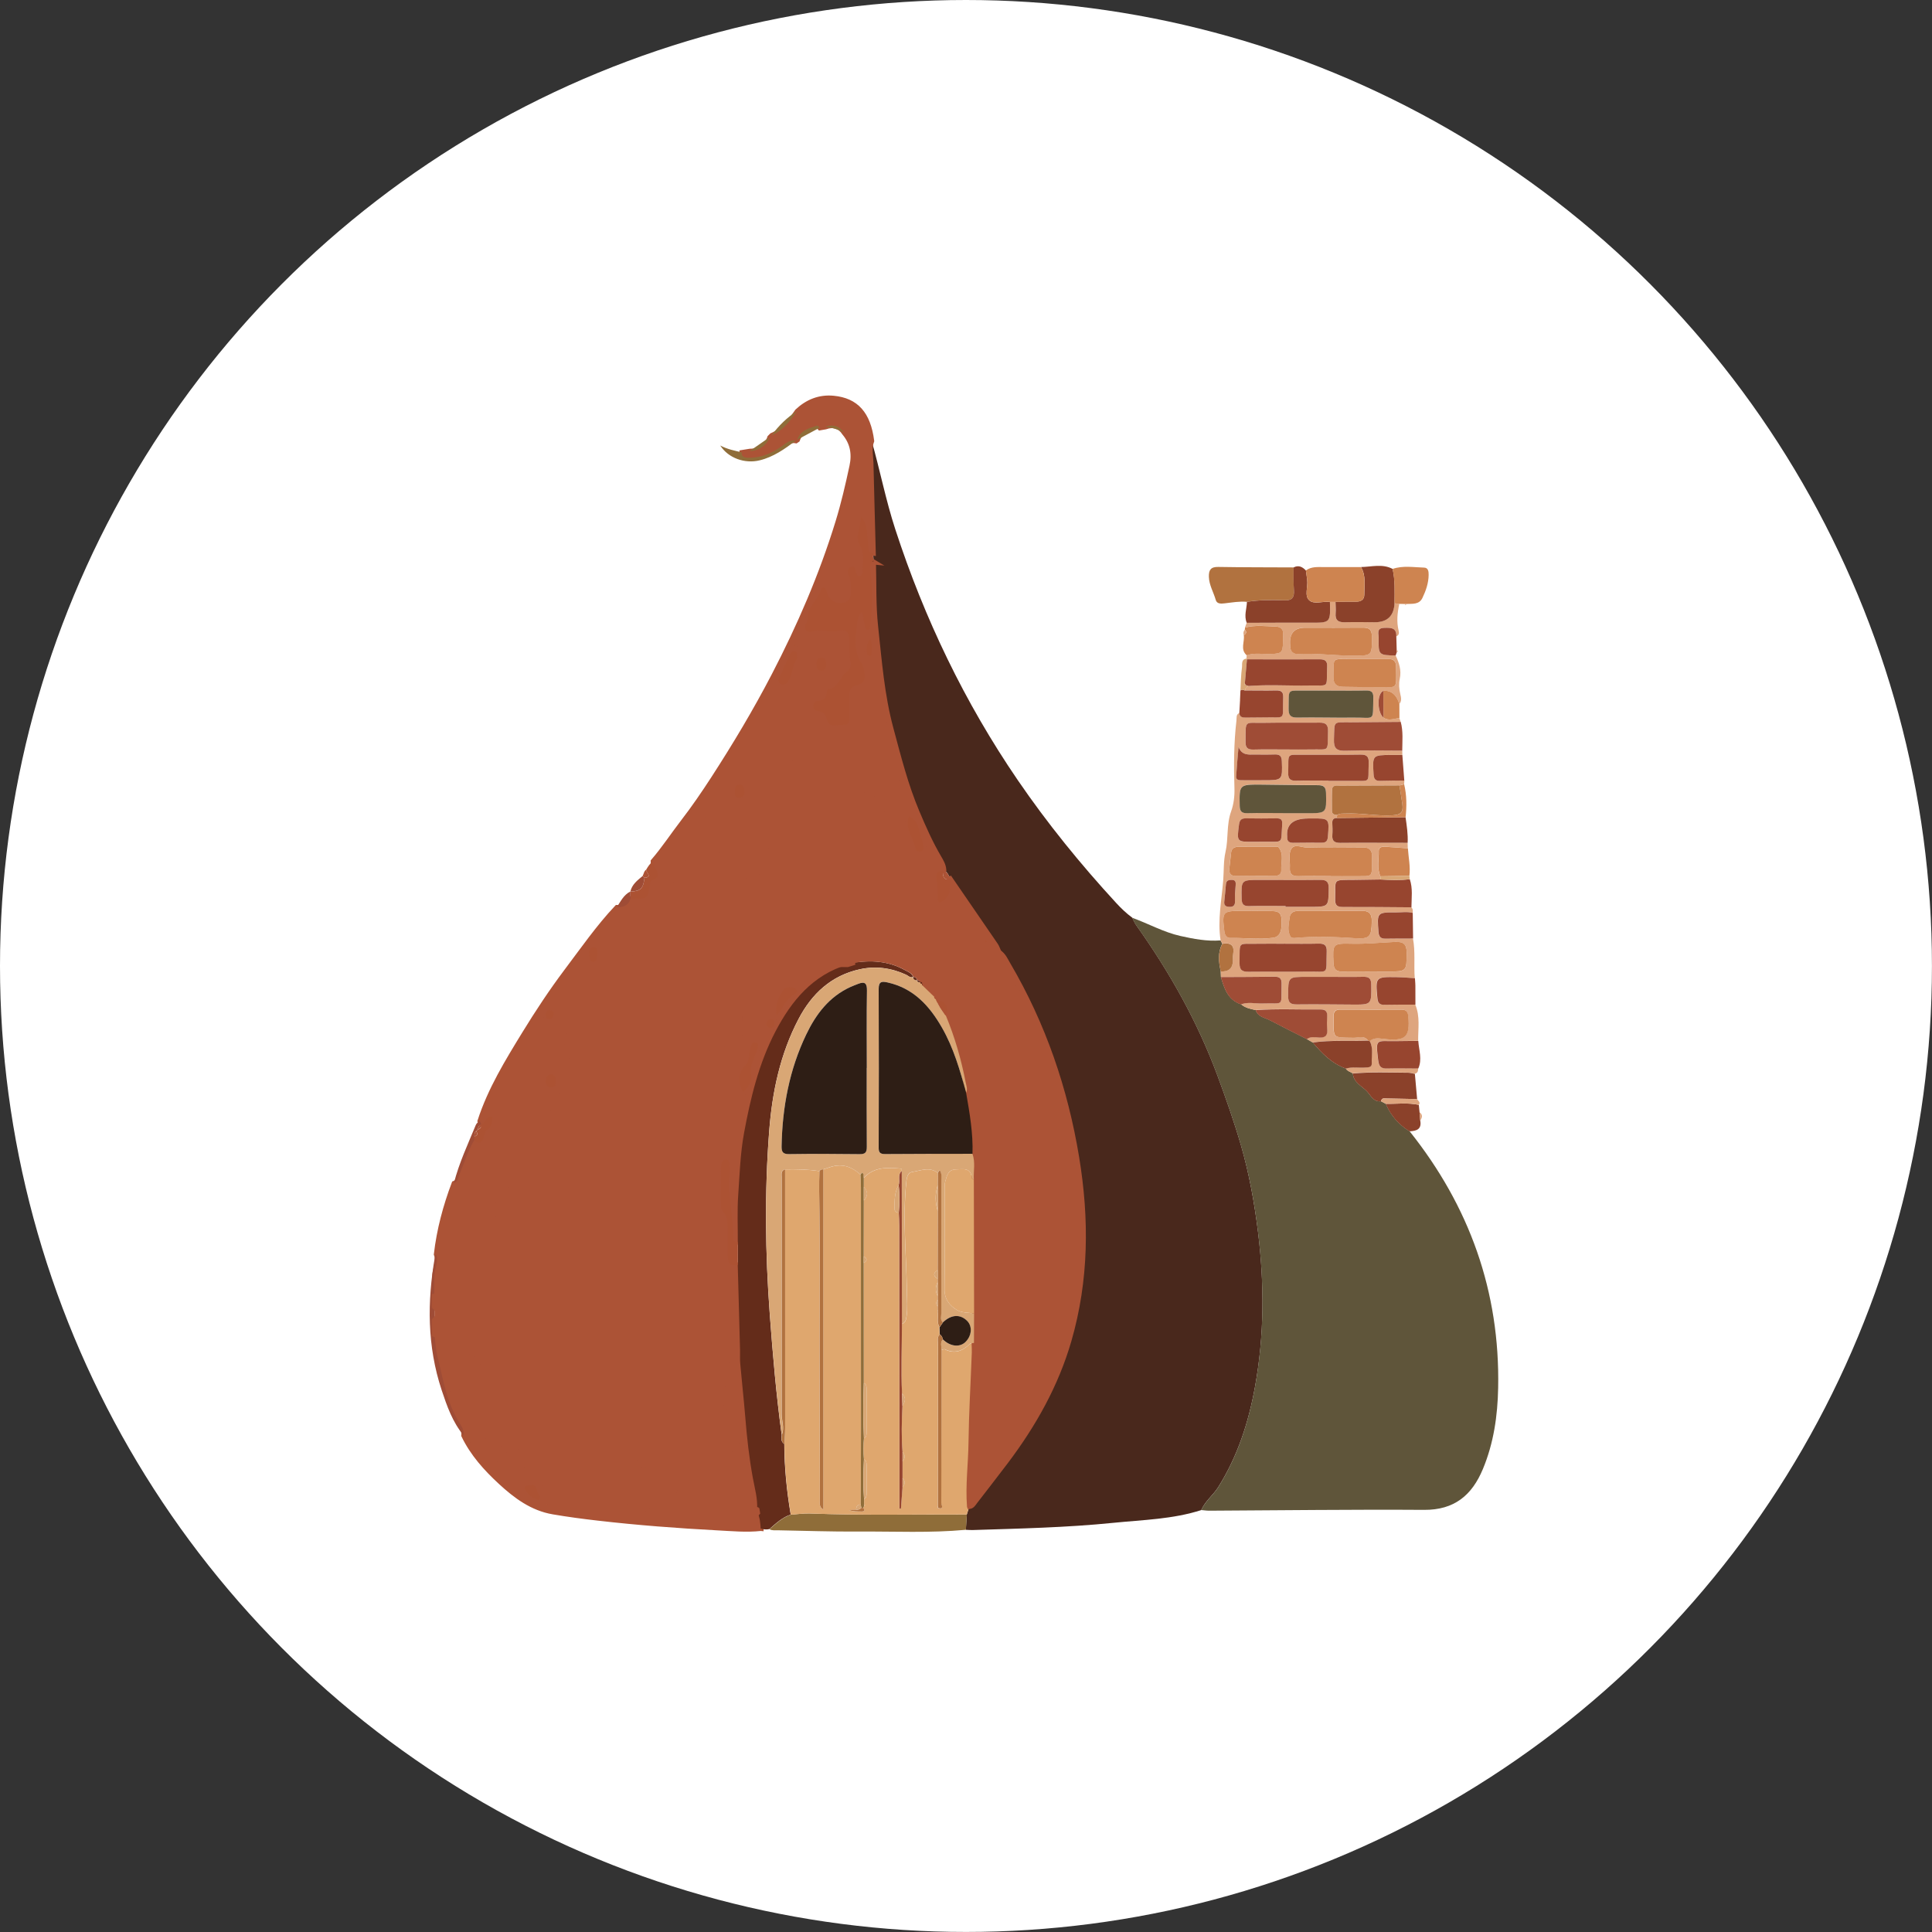 <?xml version="1.0" encoding="UTF-8"?>
<svg id="_Шар_1" data-name="Шар_1" xmlns="http://www.w3.org/2000/svg" viewBox="0 0 397.45 397.45">
  <rect x="0" y="0" width="397.45" height="397.45" fill="#333333" stroke="none"/>
  <defs>
    <style>
      .cls-1 {
        fill: #fff;
      }

      .cls-2 {
        fill: #2e1e15;
      }

      .cls-3 {
        fill: #9f4c36;
      }

      .cls-4 {
        fill: #97452f;
      }

      .cls-5 {
        fill: #49281c;
      }

      .cls-6, .cls-7 {
        fill: #ac5336;
      }

      .cls-8 {
        fill: #ac5233;
      }

      .cls-9 {
        fill: #8b412a;
      }

      .cls-10 {
        fill: #ce8450;
      }

      .cls-11 {
        fill: #5f553a;
      }

      .cls-12 {
        fill: #8f6d39;
      }

      .cls-7 {
        stroke: #ac5336;
        stroke-miterlimit: 10;
      }

      .cls-13 {
        fill: #dea57e;
      }

      .cls-14 {
        fill: #dfa76e;
      }

      .cls-15 {
        fill: #b1723f;
      }

      .cls-16 {
        fill: #642c1a;
      }

      .cls-17 {
        fill: #d9a775;
      }
    </style>
  </defs>
  <circle class="cls-1" cx="198.72" cy="198.72" r="198.72"/>
  <path class="cls-5" d="M247.13,310.65c-5.9,1.9-12.06,2.01-18.14,2.63-9.59.97-19.23,1.17-28.87,1.48-.47.02-.95-.03-1.43-.05.07-1.05.13-2.1.2-3.16l.53-1.65c.6-.1.85-.6,1.17-1.02,2.1-2.73,4.23-5.44,6.3-8.19,5.74-7.6,10.36-15.81,13.02-24.99,3.58-12.38,3.66-24.96,1.58-37.6-2.32-14.09-6.88-27.4-14.12-39.74-.53-.9-.94-1.91-1.89-2.51-.22-.48-.37-1-.66-1.43-3.09-4.53-6.21-9.05-9.32-13.58-.24-.78-.67-1.42-1.33-1.9-.07-.98-.57-1.8-1.05-2.62-1.74-2.96-3.12-6.09-4.45-9.24-2.36-5.56-3.81-11.39-5.38-17.2-1.86-6.9-2.39-13.96-3.15-20.99-.48-4.4-.32-8.88-.44-13.32,0-.12,0-.24,0-.36-.02-.48-.05-.95-.07-1.43-.16-6.2-.34-12.39-.48-18.59-.03-1.52-.42-3.05.15-4.55,1.73,6.06,2.92,12.25,4.88,18.25,5.99,18.37,14.27,35.62,25.18,51.58,6.12,8.95,12.94,17.34,20.28,25.31,1.01,1.1,2.08,2.12,3.28,3,.27.52.49,1.08.83,1.56,6.86,9.62,12.6,19.83,16.71,30.93,1.76,4.74,3.43,9.51,4.84,14.36,1.68,5.82,2.75,11.77,3.5,17.8,1.32,10.69,1.31,21.3-.63,31.92-1.33,7.31-3.57,14.25-7.56,20.59-1.05,1.66-2.68,2.86-3.47,4.69Z"/>
  <path class="cls-11" d="M247.13,310.65c.79-1.83,2.42-3.03,3.47-4.69,3.99-6.33,6.23-13.28,7.56-20.59,1.93-10.61,1.94-21.23.63-31.92-.74-6.03-1.81-11.98-3.5-17.8-1.4-4.85-3.08-9.62-4.84-14.36-4.11-11.11-9.86-21.32-16.71-30.93-.34-.47-.55-1.04-.83-1.56,3.33,1.2,6.44,2.97,9.93,3.75,2.73.61,5.45,1.13,8.26.91.12.23.23.46.35.68-.96,1.84-.75,3.75-.32,5.67.01.39.03.78.04,1.17.7,2.38,1.43,4.73,4.15,5.62.87.74,1.94.96,3.01,1.18.44,1.41,1.82,1.53,2.88,2.08,2.53,1.32,5.09,2.6,7.64,3.89.4.23.81.46,1.21.69,1.89,2.27,3.94,4.35,6.82,5.38.32.56.95.67,1.43,1,.13,1.8,1.76,2.56,2.81,3.59.82.8,1.37,2.34,2.99,2.14.33.17.65.35.98.52,1.02,2.41,2.66,4.28,4.89,5.65,12.32,15.44,18.61,32.98,18.22,52.79-.11,5.72-.91,11.36-3.15,16.72-2.25,5.39-5.88,8.42-12.09,8.38-14.74-.1-29.48.1-44.22.17-.53,0-1.06-.09-1.59-.13Z"/>
  <path class="cls-7" d="M179.7,115.59c.13,4.44-.03,8.91.45,13.32.76,7.03,1.29,14.09,3.15,20.99,1.57,5.82,3.02,11.64,5.38,17.2,1.33,3.15,2.71,6.28,4.45,9.24.48.82.98,1.64,1.05,2.62-.07.06-.13.12-.18.19-.81.01-1.51.34-1.36,1.22.26,1.52.26,3.04.32,4.56.03.74.29.87,1,.42,1.73-1.1,1.5-2.77,1.46-4.41l.1-.09c3.11,4.52,6.22,9.04,9.32,13.58.29.43.44.95.66,1.43,0,0-.08.08-.08.08-.61-.03-1.12.09-1.57.58-.52.56-.9,1.61-1.89,1.26-1.07-.38-.61-1.35-.51-2.13.02-.17,0-.37-.08-.51-.86-1.47-.02-1.73,1.43-1.58.13.06.05-.02-.05-.08-.18-.11-.23-.06-.12.12.06.1.14.18.2.27.06-.06.12-.12-.03-.31-.16-1.74-1.54-2.41-2.39-3.42-.63-.74-1.22-2.35-2.4-1.3-1.2,1.07.34,1.6,1.06,2.21.44.37.66.85.36,1.43-.34.64-.85.53-1.37.29-.43-.2-.84-.48-1.29-.62-2.19-.65-5.06-.25-4.56,2.87.07.46,0,.95,0,1.43.02,1.03-.51,1.56-1.51,1.57-1.03.01-1.25-.75-1.31-1.57-.05-.65,0-1.31-.03-1.96-.07-1.62-.64-2.14-2.14-1.53-1.51.61-3.03.79-4.51.42-1.57-.4-3.55-.53-4.28-2.26-.43-1.01-.73-1.64-1.89-1.66-.8-.02-1.12-.58-1.06-1.35.06-.73.52-1.03,1.19-1.07.59-.03,1.19-.07,1.78-.02,1.83.17,2.99-.48,3.22-2.44.06-.52.39-1.02.44-1.54.17-1.65.86-2.3,2.61-1.87,1.52.37,2.33-.41,2.47-1.99.3-3.42-.36-4.22-3.85-4.29-1.4-.03-1.9-.6-1.86-1.95.05-2.02.11-4.05-.02-6.06-.11-1.65.43-2.88,1.7-3.86.61-.47,1.14-.98,1.3-1.83.75-4.06-1.87-7.4-2.32-11.19-.01-.1-.11-.22-.2-.29-.53-.43-1.12-.5-1.1.32.04,1.91-.53,3.87.86,5.66,1.36,1.76.43,6.43-1.48,7.5-1.09.61-2.49.44-3.67.09-1.11-.33-.74-1.49-.75-2.33-.06-2.83-.39-3.19-3.19-3.21-2.5-.02-2.51-.03-2.53-2.67-.03-2.63-.45-3.04-3.18-3.04-2.78,0-3.24.4-3.25,2.97-.03,5.94-.6,11.87-.35,17.81.06,1.35-.51,1.82-1.79,1.73-1.4-.1-2.73.11-3.85,1.08-.38.32-.88.34-1.36.34-2.74,0-5.47,0-8.21,0-1.34,0-1.95-.68-1.94-1.99,0-1.19.04-2.38-.02-3.57-.09-1.85-1.09-2.23-2.74-1.39-2.44,1.24-3.36,3.99-5.64,5.35-.28.16-.46.63-.22.96.28.39.75.31,1.15.16.62-.23.75-.89,1.11-1.35.6-.76,1.77-.65,2.21.17.31.57-.58,3.87-1.22,4.03-1.33.35-1.76,1.32-2.35,2.4-.52.96-.86,1.94-1.13,2.95-.22.8-1.97.94-1.05,2.02.55.64,1.7.17,2.58.25.12.01.24,0,.36,0,1.41.02,2.48.54,2.61,2.09.11,1.29-.96,2.13-2.7,2.18-1.43.04-2.86,0-4.28.02-.59,0-1.3-.07-1.46.7-.28,1.34-1.16,2.42-1.66,3.67-.87,2.17-1.94,4.66-5.1,4.53-.75-.03-1.7-.16-2.19.5-1.27,1.69-3.32,3.06-2.55,5.71.18.6.05,1.3.01,1.95-.08,1.37-.54,2.46-2.14,2.57-.62.04-1.03.32-1.04.98-.01,1.12-.66,1.73-1.62,2.11-.46.18-.89.41-.81,1.01.06.47.37.75.81.84.95.2,1.51.77,1.48,1.72-.03.93-.67,1.48-1.52,1.79-.57.21-1.14.42-1.15,1.17,0,.75.59.91,1.12,1.21,1.32.75,1.38,2.61.06,3.27-.77.38-1.22.87-1.48,1.64-.15.46-.45.95-.92,1.03-1.7.28-1.81,1.6-2.05,2.89-.25,1.29-.2,2.62-.42,3.88-.41,2.31-2.55,3.75-3.35,5.91-.04.1-.32.15-.49.16-1.32.06-1.44.93-1.46,1.98-.05,2.81-.45,3.3-3.32,3.36-1.66.03-2.9.87-3.06,2.17-.24,1.88-1.85,2.81-2.33,4.42-.14.47-.53.82-1.06.83-.62.01-1.01-.4-1.16-.94-.21-.74-.33-1.5-.47-2.26-.08-.44.09-1.11-.58-1.1-.66.02-.93.75-.75,1.2.82,2.1.16,4.47,1.4,6.53,1.12,1.85-.34,5.08-2.16,5.25-2.72.26-2.73.25-3,2.91-.05.46-.04.94.01,1.41.09.79-.21,1.26-1,1.41,0-1.46-.09-2.92.03-4.37.11-1.41.89-2.77.31-4.24.58-5.02,1.88-9.87,3.66-14.59.8-.29.85-1.1,1.11-1.72,1.01-2.42,1.76-4.94,3.1-7.22.87.93,1.46.77,1.88-.43.2-.59.18-1.3.81-1.7.98-.63.93-1.63,1.03-2.58-1.4-.28-1.35,1.29-2.29,1.5-.11-.23-.21-.46-.32-.68,2.1-6.49,5.65-12.26,9.17-18.01,2.68-4.37,5.52-8.67,8.6-12.77,3.37-4.46,6.56-9.08,10.41-13.17,1.33.01,2.43-.34,2.84-1.79.3,0,.59,0,.89,0,2.59-.02,2.76-.16,3.05-2.7.06-.57.16-1.04.79-1.23,1.18-.35.98-1.16.59-1.97-.27-.58-.74-1.08-.72-1.78,2.23-2.58,4.1-5.45,6.18-8.15,2.2-2.85,4.25-5.85,6.21-8.87,4.47-6.9,8.69-13.95,12.48-21.25,5.26-10.13,9.78-20.57,13.14-31.5,1.17-3.8,2.06-7.65,2.89-11.53.55-2.57.13-4.83-1.56-6.84-.86-1.37-2.27-1.82-3.88-1.23-.39.07-.77.13-1.16.2-.15-.16-.35-.49-.43-.46-1.68.54-3.49.93-4.16,2.92-.1.07-.2.13-.3.2-1.19-.24-1.99.51-2.85,1.12-2.06,1.46-4.29,2.43-6.87,2.39-.79-.01-1.43-.13-1.42-1.12.56-.09,1.12-.18,1.67-.27,1.76.04,3.57-1.21,4.06-2.82.14-.14.28-.28.42-.42,2.39-.99,3.83-2.97,5.25-4.98,2.1-1.96,4.57-2.96,7.45-2.68,4.69.45,7.15,3.23,7.87,8.79-.57,1.5-.19,3.03-.15,4.55.14,6.2.32,12.39.48,18.59-1.17-.1-.88-1.01-1-1.74-.32-1.95.06-4.09-1.49-5.79.09,1.99-1.34,3.96-.24,5.84,1.08,1.84.53,3.69.57,5.54,0,.39-.2.88-.71.87-.42,0-.5-.43-.61-.77-.17-.52-.15-1.4-.99-1.14-.87.27-.8,1.07-.5,1.8.49,1.19.46,2.44.4,3.69-.05.99-.55,1.74-1.54,1.92-1.74.32-3-.6-3.48-2.39-.07-.27-.21-.59-.43-.72-.33-.21-.56.1-.65.39-.65,2.09-2.81,3.45-2.78,5.87,0,.39-.16.82-.35,1.18-.66,1.23.49,1.84,1.04,1.62,1.89-.76,3.76.24,5.63-.22,1.6-.4,2.15.13,2.22,1.82.06,1.54-.08,3.08.29,4.61.2.85-.15,1.63-.93,2.15-1.41.96-1.52,3.34-3.73,3.44-.08,0-.19.3-.2.47-.09,1.18-.66,1.85-1.88,1.96-.61.05-.97.43-.95,1.08.02.56.35.91.88.96,1.19.11,1.65.74,1.99,1.88.53,1.82,2.19.85,3.37.99,1.09.13,1.19-.72,1.18-1.56,0-1.43.05-2.86-.01-4.28-.05-1.26.39-2.05,1.67-2.32,1.35-.28,1.62-1.28,1.46-2.44-.1-.7-.21-1.48-.58-2.04-1.48-2.2-1.36-4.62-1.06-7.03.15-1.19.06-2.55,1.16-3.67.22,1.12.39,2.05.58,2.97.07.35.15.81.56.81.61,0,.46-.56.51-.94.51-3.66.57-7.33.07-11-.1-.71-.2-1.43.32-2.04.1,0,.21.01.31.02ZM164.01,135.45c-.06-.74.07-1.33-.52-1.47-.57-.14-.83.36-1.03.79-.71,1.5-1.39,3.01-2.08,4.51-.23.51-.38,1.06.2,1.42.65.4,1.11.05,1.5-.48,1.09-1.51.88-3.51,1.94-4.77ZM186.98,167.95c-.91,2.58,1,4.38,1.36,6.56.1.59.57.75,1.09.61.59-.15.68-.67.56-1.15-.33-1.26-.74-2.51-1.07-3.77-.29-1.11-.95-1.85-1.93-2.26ZM168.96,138.01c.79-.11,1.05-.69,1.03-1.38-.02-.69-.27-1.34-1.11-1.3-.75.03-.92.63-.93,1.27,0,.7.14,1.3,1.01,1.41ZM151.15,162.87c.01.63.1,1.25.93,1.21.82-.03,1.16-.6,1.07-1.33-.07-.62-.18-1.42-1.07-1.35-.86.06-.9.79-.93,1.47ZM113.2,221c-.65.18-.95.71-.91,1.42.04.69.3,1.33,1.15,1.26.74-.06.9-.66.9-1.3,0-.71-.17-1.3-1.14-1.39ZM122.93,196.21c-.12-.59-.01-1.42-.83-1.35-.6.05-.97.69-.9,1.35.06.63.07,1.59.78,1.61.89.03.74-1.01.95-1.61ZM179.05,131.48c-.84.94-.81,1.88-.7,2.82.03.31.2.62.52.63.36.01.46-.33.46-.63-.02-.87.2-1.75-.27-2.81ZM113.06,207.79c-.62.02-.82.39-.79.94.02.44.13.88.66.9.56.02.86-.38.94-.88.1-.58-.28-.86-.81-.95ZM163.6,132.79c-.03-.09-.06-.19-.09-.28-.06.05-.17.1-.18.16-.01.09.05.19.08.28.06-.05.13-.11.19-.16Z"/>
  <path class="cls-7" d="M156.49,314.45c-2.95.32-5.91.03-8.84-.12-8.24-.44-16.47-1.06-24.67-2.01-3.07-.35-6.13-.76-9.17-1.28-4.34-.73-7.73-3.27-10.85-6.15-3.01-2.78-5.75-5.82-7.56-9.57.1-.95-.34-1.76-.81-2.5-2.73-4.26-3.45-9.18-4.63-13.94-.36-1.43-.4-2.93-.59-4.39.71.19.89.81.95,1.38.14,1.37.66,2.25,2.2,2.23.51,0,.92.27,1.05.8.44,1.83,1.23,3.69-.59,5.28-.48.42-.41.96-.05,1.44.18.24.41.48.74.37.55-.18.61-.69.67-1.16.22-1.83.99-3.53,1.17-5.38.12-1.26,1.41-1.8,2.18-1.01,1.1,1.13.55,2.6.53,3.92-.01.9-.71,1.33-1.58,1.38-.79.04-1.19.4-1.19,1.22,0,.86.19,1.54,1.21,1.64.49.05,1.2.2,1.21.59.05,2.08,2.01,2.69,2.95,4.07.24.34.56.64.72,1.01.5,1.13.53,2.32.03,3.45-.47,1.05-1.58.55-2.38.82-.73.24-1.04-.7-1.72-.68.25,1.16,2.23,4.36,3.02,4.78.85.45,1.73.83,2.7.29,1.18-.65,1.26-1.55.13-2.26-.61-.38-.95-.97-.59-1.47.65-.9,1.77-1.17,2.82-1.16.67,0,.59.77.58,1.3-.11,3.32.66,4.17,4.07,4.25,1.21.03,1.75.42,1.69,1.67-.05,1.06.01,2.1.37,3.16.41,1.22.87,1.82,2.28,1.37.76-.24,1.66-.14,2.48-.07.96.09,1.61.44.56,1.39-.37.34-.79.97-.02.94,1.91-.08,3.86.51,5.78-.07-.06-.23-.06-.34-.11-.44-.27-.51-1.73-.43-.71-1.61.73-.84,1.32-1.11,2.12-.17.62.72,1.49.59,2.32.65,1.45.11,2.83.23,3.2,2.14.24,1.23,1.4,1.16,2.34.94.78-.18,1.5-.57,2.42-.94-.77-.64-1.92-1.02-1.48-2.21.46-1.23,1.61-.99,2.6-1.02.42-.01.83-.02,1.25,0,1.06.04,1.78-.36,1.69-1.53-.08-1.08.5-2.33-1.33-2.81-1.87-.49-3.7-.71-5.6-.68-.74.01-1.95.02-1.94-.75,0-1.01,1.2-.59,1.9-.64,2.56-.18,5.08.56,7.64.35.79-.06,1.73-.02,1.97-.89.44-1.61.57-3.35-.08-4.9-.61-1.45-2.16-1.06-3.34-.97-1.73.13-2.08-.64-2.1-2.2-.02-1.62.47-2.22,2.14-2.15,2.79.11,5.59.08,8.39.01,2.9-.07,3.4-.85,3.18-3.76-.18-2.31-.38-4.69.02-6.94.92-5.25.1-10.53.6-15.77.09-.97-.22-1.84-1.31-2.01-1.03-.16-1.19-.78-1.18-1.64.02-2.62,0-5.24,0-7.85,0-2.73-.79-3.31-3.45-2.54-.23.07-.44.19-.66.26-1.68.56-2.52.05-2.64-1.72-.17-2.37-.33-4.74-.37-7.11-.06-3.35-.02-3.35,3.41-3.39,2.15-.02,2.28-.15,2.29-2.38,0-5.65,0-11.3,0-16.95,0-3.55-.28-3.62,3.47-3.51,1.59.05,2.28-.66,2.25-2.24-.05-2.26-.02-4.52,0-6.78,0-2.29.12-2.39,2.44-2.41.3,0,.59,0,.89,0,2.23-.02,2.36-.14,2.38-2.29q.04-3.45,3.57-3.42c.12,0,.24.01.36,0,1.61-.18,2.04.68,1.7,2.05-.27,1.08-.32,1.99.83,2.59,1.26.65,1.64-.56,2.06-1.14,2.02-2.83,4.95-2.81,7.93-2.77-7.18,2.16-11.52,7.48-14.79,13.73-3.43,6.55-5.14,13.69-6.48,20.94-.78,4.2-.89,8.45-1.19,12.68-.23,3.24-.08,6.51-.09,9.77-.76-.04-1.03-.49-1.01-1.19.12-4.32-1.23-8.56-.73-12.9.05-.47.04-.95,0-1.43-.05-.61.19-1.51-.8-1.47-.81.03-.94.84-.95,1.5-.03,2.68-.02,5.35-.01,8.03,0,.43.1.83.4,1.15.9.94.99,2.12,1,3.32.02,1.96,0,3.93,0,5.89q0,2.26,2.08,1.75c.16,5.81.32,11.63.47,17.44.02.95-.05,1.9.04,2.85.32,3.65.73,7.29,1.03,10.93.35,4.24.81,8.44,1.57,12.64.39,2.13,1.02,4.27.86,6.49-1.34-.28-1.47-1.41-1.72-2.44-.75-3.09-.48-6.33-1.45-9.39-.17-.54-.03-1.41-.77-1.36-.69.05-.62.89-.66,1.47-.06.77,0,1.65-.89,1.97-.75.27-.95,1.07-1.4,1.39-1.41.99-2.37,2.22-3.07,3.74-.1.22-.63.28-.97.34-1.17.19-1.59.92-1.51,2.02.07,1.01.58,1.69,1.61,1.84,1.07.16,2.27,0,2.44-1.19.26-1.77,1.38-1.65,2.59-1.59.61.03,1.51-.22,1.63.65.12.85-.78.68-1.31.82-.66.18-1.07.64-1.05,1.27.02.82.75.78,1.34.81.47.02.96-.06,1.42.03.86.16,2.3-.24,1.64,1.6-.2.56.46.58.82.7.47.16.83,0,.94-.51.1-.52.05-1.08.48-1.49.51,1.02.57,2.12.65,3.22ZM152.88,224.67c1.12-1.04,1.91-2.39,1.66-3.53-.42-1.93.67-3.3,1.11-4.9.19-.71.73-1.51-.2-1.76-.9-.24-.91.79-1.14,1.45-.38,1.04-.02,2.25-.93,3.17-1.52,1.54-1.69,3.56-.5,5.58ZM159.79,208.94c1.17-1.6,1.94-3.43,3.78-4.48.75-.43.22-1.17-.58-1.32-.8-.15-1.51.02-2.01.77-1.01,1.49-1.54,3.11-1.19,5.04ZM111.06,307.58c-.93-.3-.27-2.18-1.88-2.09-.5.03-1.56.29-1.23.85.56.95,1.41,1.89,2.62,2.19.47.12.53-.33.49-.94ZM159.32,210.43c-.03-.46-.17-.85-.72-.78-.5.07-.91.33-.93.9-.01.58.37.88.9.88.62,0,.72-.51.75-1ZM112.64,309.36c-.05,0-.1,0-.15,0,.03.08.06.16.09.23.04-.03.11-.06.12-.1.01-.04-.03-.1-.05-.15Z"/>
  <path class="cls-13" d="M258.33,207.8c-1.07-.22-2.14-.44-3.01-1.18,1.44-.58,2.92-.14,4.38-.19,4.62-.17,3.84.88,3.96-4.09.03-1.12-.45-1.43-1.48-1.42-3.67.05-7.34.05-11.01.07-.01-.39-.03-.78-.04-1.17q2.48.13,2.51-2.25c0-.41-.04-.84.03-1.24.35-1.85-.45-2.5-2.22-2.19-.12-.23-.23-.46-.35-.68-.66-4.16.22-8.26.54-12.38.15-1.94.04-3.94.47-5.82.63-2.76.17-5.63,1.16-8.36.53-1.47.73-3.14.68-4.71-.15-4.67-.13-9.32.41-13.96.07-.57-.12-1.23.59-1.55.09.9.73.93,1.42.92,1.18-.02,2.37,0,3.55-.03,4.86-.13,3.85.87,4.06-4.16.05-1.14-.44-1.42-1.47-1.39-2.13.05-4.26,0-6.39,0,.03-.47.35-.71.72-.91,4.15-.32,8.31-.03,12.46-.1,4.36-.08,3.51.7,3.72-3.83.05-1.18-.38-1.56-1.53-1.56-4.99.03-9.98,0-14.97,0-.03-.05-.07-.1-.1-.15.02-.22.03-.45.05-.67,1.62-.57,3.3-.21,4.94-.27,2.22-.08,2.46-.26,2.53-2.43.02-.53-.03-1.07.01-1.6.08-1.07-.53-1.58-1.46-1.61-2.13-.08-4.27-.36-6.38.21.12-.34.25-.67.37-1.01,4.34,0,8.68-.04,13.02-.02,4.21.02,4.21.03,4.09-4.27.38,0,.76,0,1.14,0,.02.77.1,1.54.03,2.3-.14,1.51.56,1.95,1.97,1.9,2-.08,4.01-.01,6.02,0q3.92.03,4.12-3.89c.33.04.66.08.99.12-.39,1.83-.59,3.67-.13,5.53.12.5.06.93-.49,1.15.06-1.87-1.18-1.8-2.51-1.76-1.64.05-1.11,1.25-1.12,2.06-.06,3.55-.03,3.55,3.5,3.63.71,1.52,1.22,3.04.85,4.78-.22,1.04-.15,2.12.11,3.18.17.69.33,1.4-.2,2.04q-.9-2.94-3.3-2.72c-1.33.55-1.31,4.35.03,5.51,1.07.76,2.19.16,3.28.1.09.26.18.52.27.78-3.38.02-6.77.04-10.15.08-3.91.04-3.45-.45-3.59,3.5-.06,1.77.47,2.42,2.3,2.36,3.92-.12,7.84-.02,11.76-.02,0,.29.01.58.02.87-.77,0-1.53,0-2.3,0-3.88.03-3.85.03-3.62,3.98.06.97.38,1.38,1.37,1.35,1.65-.05,3.3-.04,4.96-.06-.01.25-.03.5-.04.76-.32.08-.64.16-.96.25-4.09.01-8.18.02-12.27.05-.66,0-1.57-.23-1.61.87-.06,1.42-.03,2.84-.03,4.27,0,.72.5.86,1.08.88l-.09.62c-.65.02-.95.34-.91,1.01.04.83.07,1.66.01,2.48-.09,1.24.43,1.64,1.65,1.62,4.61-.05,9.23-.02,13.84-.01.01.38.03.75.04,1.13-1.58-.11-3.15-.24-4.73-.33-.61-.03-1.28.09-1.26.88.05,1.73-.42,3.51.33,5.19,0,.22,0,.44,0,.67-1.78.03-3.55.05-5.33.08-4.71.07-3.84-.35-3.98,3.99-.04,1.31.47,1.58,1.65,1.58,4.68-.02,9.36.04,14.03.07.34.33.37.73.28,1.16-1.11-.31-2.25-.1-3.37-.1-4.01-.02-3.98,0-3.68,4.02.07.98.46,1.39,1.42,1.38,1.9-.03,3.8-.02,5.7-.03.52,2.7.16,5.44.37,8.16-1.24-.07-2.47-.19-3.71-.21-4.44-.07-4.43-.04-4.01,4.36.09.98.49,1.34,1.44,1.33,2.13-.04,4.26-.03,6.38-.04,1.04,2.41.58,4.95.6,7.45-1.54.01-3.07.02-4.61.04-4.09.08-4.2-.72-3.64,3.96.16,1.34.64,1.7,1.86,1.67,2.13-.05,4.25,0,6.38,0,.03.54-.09.98-.7,1.11-.46-.08-.92-.24-1.38-.24-3.79-.02-7.59-.19-11.38.16-.48-.33-1.12-.43-1.43-1,1.33-.43,2.71-.1,4.06-.22.58-.06,1.31-.01,1.27-.87-.08-1.52.37-3.1-.42-4.55.85-.76,1.81-.6,2.84-.47,4.55.54,5.47-.34,5.1-4.64-.08-.96-.46-1.38-1.42-1.38-4.21.01-8.42,0-12.62,0-.87,0-1.33.34-1.32,1.26.05,4.77-.54,4.46,4.13,4.53.98.02,2.15-.56,2.94.58-3.79.17-7.6-.14-11.38.39-.4-.23-.81-.46-1.21-.69.74-.58,1.61-.4,2.41-.34,1.44.12,1.93-.47,1.78-1.86-.09-.82-.04-1.66,0-2.5.04-.96-.31-1.43-1.33-1.42-4.46.06-8.92-.18-13.37.14ZM263.94,167.27h0c1.6,0,3.21,0,4.81,0,4.18.02,4.14.02,4.04-4.15-.03-1.26-.48-1.62-1.69-1.61-3.92.01-7.84-.1-11.76-.12-4.43-.02-4.38,0-4.31,4.39.02,1.22.49,1.52,1.6,1.49,2.43-.05,4.87-.02,7.31-.02ZM264.11,194.14c-1.72,0-3.44-.03-5.16,0-4.46.1-3.87-.73-3.94,3.98-.02,1.49.59,1.8,1.9,1.78,3.98-.05,7.95.03,11.93-.03,4.77-.07,3.93.86,4.1-4.17.04-1.32-.53-1.62-1.7-1.59-2.37.05-4.75.02-7.12.01ZM273.75,180.22v.02c1.54,0,3.09.02,4.63,0,4.44-.05,3.75.56,3.87-3.91.04-1.37-.47-2-1.8-2.01-3.84,0-7.69-.07-11.53.03-1.15.03-2.73-.95-3.39.47-.48,1.04-.11,2.45-.19,3.69-.09,1.34.53,1.76,1.81,1.72,2.2-.07,4.39-.02,6.59-.02ZM273.8,142.07h0c-1.66,0-3.33-.03-4.99,0-4.2.06-3.61-.59-3.71,3.69-.03,1.36.39,1.88,1.82,1.86,3.86-.07,7.73.06,11.59.01,4.51-.06,3.88.94,4.02-4.1.03-1.23-.5-1.5-1.59-1.48-2.38.06-4.75.02-7.13.02ZM264.46,186.38c0,.06,0,.12,0,.17,1.72,0,3.45,0,5.17,0,3.72,0,3.67,0,3.71-3.79.02-1.34-.43-1.77-1.74-1.75-4.16.06-8.32.01-12.47.01-3.82,0-3.78,0-3.7,3.84.03,1.16.39,1.57,1.55,1.54,2.49-.07,4.99-.02,7.48-.02ZM273.62,200.96c-1.6,0-3.21,0-4.81,0-3.86,0-3.79,0-3.82,3.89-.01,1.49.56,1.79,1.87,1.78,3.74-.04,7.48,0,11.22.03,4.13.03,4.07.04,4.01-4.12-.02-1.33-.54-1.61-1.7-1.59-2.26.05-4.51.02-6.77.01ZM264.58,154.18c1.66,0,3.32.04,4.98,0,4.02-.1,3.51.77,3.63-3.77.04-1.35-.49-1.77-1.76-1.75-3.85.05-7.7-.02-11.55.04-4.01.07-3.6-.71-3.66,3.96-.01,1.17.46,1.56,1.59,1.54,2.25-.05,4.51-.02,6.76-.02ZM277.35,134.86c.36,0,.71,0,1.07,0,3.9,0,3.83,0,3.8-3.97-.01-1.48-.64-1.8-1.94-1.79-3.92.05-7.83.01-11.75.01q-3.24,0-3.14,3.21c0,.18.01.36.02.53.03,1.17.6,1.74,1.79,1.68,3.39-.18,6.76.27,10.15.31ZM272.17,187.39s0,0,0,0c-1.72,0-3.44-.01-5.16,0-.94.01-1.59.4-1.71,1.43-.16,1.34-.56,2.69.26,3.94.11.17.55.22.83.19,4.09-.39,8.16-.23,12.25.04,3.23.21,3.5-.29,3.57-3.46.03-1.67-.65-2.21-2.21-2.17-2.6.06-5.21.02-7.82.02ZM273.27,160.59v.05c1.54,0,3.09.01,4.63,0,4.29-.05,3.48.66,3.67-3.67.06-1.34-.39-1.76-1.72-1.73-3.74.07-7.47,0-11.21.03-4.26.04-3.49-.55-3.63,3.73-.04,1.3.49,1.64,1.67,1.61,2.19-.05,4.39-.02,6.59-.02ZM281.77,199.86h0c1.25.01,2.5.01,3.74.01,3.91,0,3.83,0,3.87-3.88.01-1.76-.69-2.28-2.34-2.21-2.96.13-5.91.44-8.89.37-4.05-.1-4.01-.02-3.82,4.03.06,1.22.54,1.71,1.73,1.69,1.9-.04,3.8,0,5.71,0ZM280.77,135.58c-.95,0-1.9,0-2.85,0-4.04,0-3.51-.46-3.6,3.63-.03,1.5.63,2.06,1.99,2.07,2.38.03,4.76.09,7.13.04,4.11-.08,3.84.91,3.77-4.16-.01-1.1-.47-1.63-1.62-1.6-1.6.05-3.21.01-4.81.01ZM257.52,187.39h0c-.71-.01-1.43-.01-2.14-.01-3.82,0-3.99.2-3.52,4.03.02.18.03.36.08.53.16.57.55,1.03,1.11,1.02,2.96-.07,5.93.38,8.88-.05,1.46-.21,1.88-1.53,1.69-3.99-.12-1.49-1.18-1.46-2.17-1.51-1.3-.07-2.61-.02-3.92-.02ZM258.26,180.2h0c1.25-.01,2.5-.02,3.74-.01.85,0,1.65-.18,1.58-1.22-.1-1.59.62-3.29-.6-4.73-.08-.1-.34-.07-.52-.07-2.55,0-5.11-.02-7.66.01-.76,0-1.42.27-1.53,1.17-.14,1.12-.27,2.23-.37,3.35-.1,1.04.35,1.54,1.44,1.5,1.31-.04,2.61-.01,3.92-.01ZM254.8,153.68c-.17,2.02-.36,4.04-.49,6.06-.05.76.62.77,1.15.77,1.48.02,2.96,0,4.45,0,3.98,0,3.93,0,3.8-3.92-.04-1.14-.51-1.42-1.51-1.38-1.36.05-2.73.01-4.09.02-1.28.01-2.64.17-3.3-1.55ZM269.09,168.37q-4.62.02-4.29,3.69c0,.06,0,.12,0,.18-.03.85.44,1.14,1.22,1.13,1.95-.02,3.91-.04,5.86-.02.89,0,1.23-.34,1.3-1.25.29-3.75.3-3.76-3.38-3.74-.24,0-.47,0-.71,0ZM258.99,173.17h0c.42,0,.83,0,1.25,0,3.89-.01,3.25.51,3.53-3.59.07-1-.29-1.24-1.18-1.22-2.08.03-4.15.04-6.23,0-.94-.02-1.34.28-1.47,1.28-.46,3.56-.5,3.56,3.03,3.54.36,0,.71,0,1.07,0ZM254.06,184.01c.05-.72.1-1.31.14-1.9.03-.56.02-1.08-.77-1.1-.67-.02-1.17.11-1.23.9-.1,1.18-.21,2.35-.34,3.53-.08.75.24,1.08.98,1.12.8.04,1.25-.22,1.22-1.09-.02-.53,0-1.06,0-1.46Z"/>
  <path class="cls-16" d="M156.49,314.45c-.08-1.1-.14-2.21-.65-3.22-.03-.22-.07-.45-.1-.67.17-2.22-.47-4.36-.86-6.49-.77-4.19-1.23-8.4-1.57-12.64-.3-3.65-.71-7.29-1.03-10.93-.08-.94-.01-1.9-.04-2.85-.15-5.81-.31-11.63-.47-17.44,0-1.55,0-3.1.01-4.65.02-3.26-.14-6.53.09-9.77.3-4.23.42-8.48,1.19-12.68,1.34-7.24,3.05-14.39,6.48-20.94,3.27-6.25,7.62-11.57,14.79-13.73.36-.11.71-.23,1.07-.34,3.74-.64,7.35-.41,10.75,1.46.67.37,1.41.61,1.71,1.41-.61.27-1-.24-1.45-.45-3.07-1.41-6.27-1.85-9.56-1.12-5.87,1.3-9.84,5.02-12.57,10.21-3.8,7.24-5.43,15.06-6.05,23.13-.96,12.53-.81,25.05.12,37.57.62,8.29,1.32,16.58,2.45,24.82-.07.71-.2,1.43.54,1.92.02,4.88.51,9.72,1.32,14.53-1.75.58-3.05,1.82-4.4,2.99-.61.14-1.21.07-1.8-.14Z"/>
  <path class="cls-12" d="M158.29,314.59c1.35-1.16,2.65-2.41,4.4-2.99,1.3-.09,2.61-.3,3.91-.25,10.77.41,21.53.18,32.3.2-.07,1.05-.13,2.1-.2,3.16-7.35.69-14.72.31-22.09.36-5.52.04-11.05-.16-16.57-.26-.59-.01-1.19.09-1.75-.22Z"/>
  <path class="cls-15" d="M256.53,123.81c-1.55-.15-3.08.14-4.61.31-.72.08-1.58.15-1.82-.71-.45-1.59-1.36-3.03-1.41-4.75-.04-1.39.38-2.06,1.92-2.03,5.17.09,10.34.07,15.51.1.02,1.53-.05,3.08.07,4.6.12,1.58-.38,2.25-2.06,2.17-2.53-.11-5.07-.1-7.59.3Z"/>
  <path class="cls-9" d="M256.53,123.81c2.52-.4,5.06-.41,7.59-.3,1.68.07,2.19-.59,2.06-2.17-.12-1.53-.05-3.07-.07-4.6,1.03-.55,1.83-.13,2.54.62.09.64.17,1.28.26,1.92.2,1.43-.62,3.26.42,4.21,1.01.92,2.82.15,4.26.34.12,4.3.12,4.28-4.09,4.27-4.34-.02-8.68.01-13.02.02-.6-1.43-.01-2.86.04-4.29Z"/>
  <path class="cls-9" d="M286.88,124.12q-.2,3.92-4.12,3.89c-2.01-.01-4.02-.08-6.02,0-1.41.05-2.11-.39-1.97-1.9.07-.76-.02-1.53-.03-2.3,1.42-.02,2.84-.06,4.25-.04,1,.01,1.67-.42,1.67-1.41,0-1.92.39-3.91-.68-5.71,2.18-.03,4.4-.73,6.51.39.54,2.34.41,4.71.4,7.08Z"/>
  <path class="cls-4" d="M290.35,186.65c-4.68-.03-9.36-.09-14.03-.07-1.18,0-1.69-.27-1.65-1.58.14-4.34-.73-3.93,3.98-3.99,1.78-.02,3.55-.05,5.33-.08,2.01.09,4.03.2,6.04-.06.65,1.9.35,3.85.34,5.78Z"/>
  <path class="cls-3" d="M288.48,154.43c-3.92,0-7.84-.1-11.76.02-1.84.05-2.37-.59-2.3-2.36.14-3.95-.32-3.47,3.59-3.5,3.38-.03,6.77-.05,10.15-.08.53,1.95.32,3.94.31,5.92Z"/>
  <path class="cls-10" d="M279.97,116.66c1.07,1.8.68,3.79.68,5.71,0,.99-.67,1.42-1.67,1.41-1.42-.02-2.84.02-4.25.04-.38,0-.76,0-1.14,0-1.44-.19-3.25.57-4.26-.34-1.04-.94-.22-2.78-.42-4.21-.09-.64-.17-1.28-.26-1.92,1.13-.83,2.44-.69,3.72-.69,2.53-.01,5.06,0,7.6,0Z"/>
  <path class="cls-9" d="M289.58,173.38c-4.61,0-9.23-.04-13.84.01-1.22.01-1.75-.38-1.65-1.62.06-.82.03-1.66-.01-2.48-.03-.68.26-.99.91-1.01,4.72-.05,9.44-.11,14.16-.16.25,1.75.52,3.49.43,5.26Z"/>
  <path class="cls-9" d="M278.31,220.84c3.79-.35,7.59-.17,11.38-.16.46,0,.92.16,1.38.24.15,1.73.3,3.46.46,5.18-2.06-.04-4.12-.08-6.18-.12-.51,0-1.11-.21-1.25.58-1.62.2-2.17-1.34-2.99-2.14-1.05-1.03-2.68-1.78-2.81-3.59Z"/>
  <path class="cls-4" d="M256.12,142.04c2.13,0,4.26.05,6.39,0,1.03-.02,1.51.26,1.47,1.39-.2,5.02.8,4.02-4.06,4.16-1.18.03-2.37,0-3.55.03-.69.01-1.33-.02-1.42-.92.05-.87.1-1.74.15-2.61.04-.07.04-.14,0-.2.03-.61.06-1.22.08-1.83.31-.35.62-.08.94-.01Z"/>
  <path class="cls-10" d="M286.88,124.12c0-2.37.13-4.74-.4-7.08,2.14-.74,4.34-.33,6.51-.27.83.03.92.81.91,1.5-.02,1.7-.57,3.27-1.29,4.76-.67,1.38-2.07,1.16-3.3,1.22-.1-.03-.2-.03-.31,0-.38,0-.75-.01-1.13-.02-.33-.04-.66-.08-.99-.12Z"/>
  <path class="cls-4" d="M291.76,219.81c-2.13,0-4.26-.06-6.38,0-1.22.03-1.7-.33-1.86-1.67-.56-4.69-.45-3.89,3.64-3.96,1.54-.03,3.07-.03,4.61-.04.12,1.9.85,3.8-.01,5.69Z"/>
  <path class="cls-10" d="M256.12,129.11c2.11-.57,4.25-.28,6.38-.21.94.03,1.55.54,1.46,1.61-.04.53,0,1.07-.01,1.6-.07,2.17-.31,2.35-2.53,2.43-1.65.06-3.32-.3-4.94.27-1.4-1.21-.39-2.77-.61-4.15.5-.3.69-.65.21-1.13.02-.14.03-.29.05-.43Z"/>
  <path class="cls-4" d="M291.18,206.67c-2.13,0-4.26,0-6.38.04-.95.02-1.35-.35-1.44-1.33-.42-4.4-.43-4.43,4.01-4.36,1.24.02,2.47.14,3.71.21.03.4.05.8.08,1.19-.03.08-.03.15.01.23,0,1.34,0,2.68.01,4.02Z"/>
  <path class="cls-4" d="M290.7,193.07c-1.9,0-3.8,0-5.7.03-.96.01-1.34-.39-1.42-1.38-.3-4.02-.33-4.04,3.68-4.02,1.12,0,2.25-.2,3.37.1.02,1.75.05,3.51.07,5.26Z"/>
  <path class="cls-10" d="M283.97,180.26c-.75-1.69-.28-3.46-.33-5.19-.02-.79.65-.91,1.26-.88,1.58.09,3.15.21,4.73.33.12,1.89.55,3.75.31,5.66-1.99.03-3.98.06-5.97.09Z"/>
  <path class="cls-3" d="M89.37,274.49c.19,1.47.24,2.97.59,4.39,1.19,4.76,1.9,9.68,4.63,13.94.47.74.92,1.54.81,2.5-2.3-2.74-3.45-6.06-4.55-9.37-2.98-9.01-2.99-18.2-1.37-27.45.03-.17.15-.32.22-.48.58,1.47-.2,2.83-.31,4.24-.11,1.45-.03,2.91-.03,4.37,0,.71,0,1.43,0,2.14,0,.95,0,1.9,0,2.86v2.86Z"/>
  <path class="cls-4" d="M288.9,160.58c-1.65.02-3.31,0-4.96.06-.99.03-1.31-.38-1.37-1.35-.23-3.95-.25-3.95,3.62-3.98.77,0,1.53,0,2.3,0,.13,1.76.26,3.51.4,5.27Z"/>
  <path class="cls-9" d="M289.96,232.73c-2.23-1.36-3.87-3.24-4.89-5.65,2.27.04,4.55-.28,6.81.21.05.5.1,1.01.15,1.51.05.57.09,1.14.14,1.71.35,1.83-.79,2.16-2.21,2.22Z"/>
  <path class="cls-4" d="M287.12,134.85c-3.53-.08-3.56-.08-3.5-3.63.01-.81-.52-2.02,1.12-2.06,1.33-.04,2.57-.11,2.51,1.76.03.97.06,1.94.08,2.9-.04.11-.03.22.03.32-.08.24-.16.48-.25.72Z"/>
  <path class="cls-10" d="M287.89,147.73c-1.1.07-2.21.66-3.28-.1,0-1.84-.02-3.67-.03-5.51q2.4-.21,3.3,2.72c0,.96,0,1.92.01,2.88Z"/>
  <path class="cls-12" d="M152.56,93.05c-.01.99.63,1.11,1.42,1.12,2.59.04,4.82-.94,6.87-2.39.86-.61,1.66-1.36,2.85-1.12-2.28,1.71-4.59,3.35-7.42,4.04-3.06.75-6.47-.46-8.11-3.05,1.53.81,2.97,1.05,4.38,1.4Z"/>
  <path class="cls-8" d="M134.31,177.19c-.02.7.44,1.2.72,1.78.38.81.59,1.62-.59,1.97-.63.19-.72.66-.79,1.23-.29,2.55-.46,2.68-3.05,2.7-.3,0-.59,0-.89,0,0-.49-.01-.98-.02-1.47,0,0-.02.02-.02.02,2.1-.07,2.68-.64,2.9-2.83,1.8-.2.25-1.12.36-1.68.37-.64.77-1.26,1.37-1.72Z"/>
  <path class="cls-10" d="M289.15,168.12c-4.72.05-9.44.11-14.16.16.03-.21.06-.42.09-.62.53-.35,1.13-.27,1.72-.29,3.25-.14,6.46.55,9.71.36,1.7-.1,2.21-.62,1.98-2.3-.18-1.28-.39-2.56-.59-3.84.32-.08.64-.16.96-.25.54,2.24.54,4.5.3,6.78Z"/>
  <path class="cls-3" d="M97.58,234.49c-1.34,2.27-2.09,4.8-3.1,7.22-.26.62-.31,1.43-1.11,1.72,1.05-4.15,2.87-8.01,4.49-11.95.17-.42.49-.65.83-.88.11.23.21.46.32.68,0,0,0,0,0,0-.43.23-.66.59-.71,1.07-.12.12-.24.24-.36.35-.31.3-.37.67-.34,1.08,0,.23-.01.47-.02.7Z"/>
  <path class="cls-13" d="M291.89,227.29c-2.26-.49-4.54-.17-6.81-.21-.33-.17-.65-.35-.98-.52.14-.79.74-.59,1.25-.58,2.06.04,4.12.08,6.18.12.19.38.76.63.36,1.19Z"/>
  <path class="cls-17" d="M256.12,142.04c-.31-.07-.63-.34-.94.01.09-1.59.1-3.18.32-4.75.09-.63-.22-1.65.92-1.81.03.05.07.1.1.15-.14,1.66-.29,3.31-.43,4.97-.02.04-.06.1-.05.12.04.07.1.13.16.19.21.07.42.14.64.21-.37.2-.69.44-.72.91Z"/>
  <path class="cls-12" d="M163.98,84.56c-1.42,2.01-2.86,3.99-5.25,4.98,1.47-1.96,3.17-3.67,5.25-4.98Z"/>
  <path class="cls-3" d="M132.58,180.58c-.22,2.19-.81,2.76-2.9,2.83.33-1.47,1.45-2.31,2.52-3.2.13.12.25.25.38.37Z"/>
  <path class="cls-12" d="M164.01,90.46c.67-1.99,2.47-2.38,4.16-2.92.09-.03.29.3.43.46-1.53.82-3.06,1.64-4.59,2.46Z"/>
  <path class="cls-3" d="M129.69,183.39c0,.49.01.98.02,1.47-.41,1.45-1.51,1.81-2.84,1.79.8-1.21,1.43-2.56,2.82-3.26Z"/>
  <path class="cls-17" d="M283.97,180.26c1.99-.03,3.98-.06,5.97-.09.02.23.05.46.07.69-2.01.26-4.02.15-6.04.06,0-.22,0-.44,0-.67Z"/>
  <path class="cls-12" d="M158.3,89.96c-.5,1.61-2.3,2.86-4.06,2.82,1.36-.94,2.71-1.88,4.06-2.82Z"/>
  <path class="cls-12" d="M169.77,87.81c1.61-.59,3.02-.14,3.88,1.23-1.2-.71-2.5-1.08-3.88-1.23Z"/>
  <path class="cls-6" d="M132.58,180.58c-.13-.12-.25-.25-.38-.37.24-.44.27-1,.74-1.31-.12.56,1.44,1.49-.36,1.68Z"/>
  <path class="cls-13" d="M292.17,230.51c-.05-.57-.09-1.14-.14-1.71.69.52.57,1.1.14,1.71Z"/>
  <path class="cls-13" d="M256.07,129.54c.48.48.29.83-.21,1.13-.11-.41-.08-.79.21-1.13Z"/>
  <path class="cls-13" d="M287.37,134.14c-.06-.1-.07-.21-.03-.32.27.08.37.17.03.32Z"/>
  <path class="cls-13" d="M289,124.26c.1-.04.2-.04.31,0-.05.09-.1.17-.15.26-.05-.09-.1-.17-.15-.26Z"/>
  <path class="cls-13" d="M255.1,143.88c.04.07.04.14,0,.2,0,0-.12-.1-.12-.1l.12-.1Z"/>
  <path class="cls-13" d="M291.16,202.65c-.04-.07-.04-.15-.01-.23,0,0,.1.11.1.11l-.08.12Z"/>
  <path class="cls-14" d="M198.9,311.56c-10.77-.03-21.54.21-32.3-.2-1.3-.05-2.61.16-3.91.25-.81-4.81-1.3-9.65-1.32-14.53.05-1.13.15-2.25.15-3.38,0-17.71,0-35.42-.01-53.13,2.36-.04,4.72,0,7.06.36-.11,2.77-.03,5.54,0,8.31.13,9.08.04,18.15.04,27.23,0,10.77.02,21.54.05,32.31,0,.6-.18,1.26.7,1.77v-69.98c.88-.26,1.7-.64,2.67-.76,2.04-.25,3.57.55,4.99,1.83.03.89.09,1.78.09,2.67,0,16.51.02,33.01.01,49.52,0,5.22-.03,10.45-.05,15.67-.72,0-.94.46-.94,1.09-.51.02-1.01.04-1.52.07.9.29,1.79.3,2.69.29.71,0,.58-.35.28-.75.06-.13.12-.25.18-.38.27-.12.25-.22,0-.32,0-.37,0-.75,0-1.12.5-.27.52-.75.52-1.23,0-1.9,0-3.8,0-5.7,0-.49-.03-.96-.54-1.22-.16-1.45-.16-2.89,0-4.34.51-.25.54-.72.54-1.21,0-3,0-5.99,0-8.99,0-.49-.06-.95-.58-1.18,0-8.23-.01-16.45-.02-24.68.77-.46.77-.93,0-1.39,0-3.82,0-7.64.01-11.46.9-.94.9-1.88,0-2.82,0-.6,0-1.21,0-1.81,2.17-2.4,4.99-2.17,7.81-1.92.01,0,0,.31,0,.47-.95.8-.25,1.97-.64,2.9-.88,1.55-.84,3.25-.82,4.94,0,.5.4.69.85.75.04.89.11,1.78.11,2.66.01,17.63.02,35.26.03,52.89,0,1.77,0,3.54,0,5.31.1,0,.2,0,.3,0,.11-1.46.22-2.92.33-4.37.59-.64.6-1.29,0-1.93,0-1.14,0-2.28,0-3.42.59-.64.59-1.29,0-1.93-.24-3.16-.17-6.31-.02-9.47.61-.88.79-1.75-.08-2.58-.25-4.76-.03-9.52-.02-14.29.74-.26.86-.85.96-1.55.26-1.71.1-3.4.08-5.11-.11-7.59-.93-15.18-.1-22.77.09-.85.36-1.7,1.15-1.82,1.76-.27,3.59-1.15,5.31.18,0,.83-.01,1.66-.02,2.49-.58,1.79-.58,3.58,0,5.37,0,4.04-.01,8.09-.02,12.13-.96.6-.96,1.19,0,1.79,0,.24,0,.47.01.71-.52.95-.52,1.9,0,2.86,0,.24,0,.48,0,.72-.4.47-.4.95,0,1.42,0,.24,0,.48,0,.72-.03.04-.08.08-.08.11.01.08.05.16.07.24.17,1.06-.24,2.19.36,3.2.01.49.03.98.04,1.47-.58.59-.35,1.34-.35,2.03-.01,11.1-.01,22.19-.02,33.29-.03.04-.09.08-.09.12.01.09.06.18.09.26,1.36.44.69-.69.69-1.03.05-10.49.05-20.98.06-31.47.23-.05.52-.22.69-.13,2.01,1,3.64.36,5.13-1.1.18-.17.56-.14.85-.2.02.65.08,1.31.05,1.96-.23,6.17-.6,12.34-.68,18.51-.05,4.39-.65,8.77-.31,13.16l-.53,1.65Z"/>
  <path class="cls-7" d="M199.43,309.91c-.34-4.4.26-8.77.31-13.16.08-6.17.45-12.34.68-18.51.02-.65-.03-1.31-.05-1.96,0-2.02.02-4.04.03-6.06-.02-9.17-.03-18.34-.05-27.51-.11-1.78.36-3.59-.3-5.34.13-4.24-.59-8.4-1.31-12.55.34-.71.06-1.38-.07-2.08-.92-4.74-2.24-9.36-4.1-13.82.79-1.65.01-2.9-2.04-3.3h.02c-.12-.25-.24-.49-.36-.73l-.08.1c1-1.47,2.33-.89,2.91.06,1.14,1.85,2.42.95,3.2.17,1-1,2.02-1.07,3.21-1.06,1.66.02,3.33,0,4.99,0,.83,0,1.63-.06,2.43-.74-1.47-.88-2.12-2.1-2.08-3.72.01-.42-.26-.94-.56-1.27-.65-.72-.84-1.54-.79-2.47,0,0,.08-.08.08-.08.95.59,1.36,1.61,1.89,2.51,7.25,12.34,11.8,25.65,14.12,39.74,2.08,12.64,2,25.22-1.58,37.6-2.65,9.18-7.28,17.39-13.02,24.99-2.07,2.75-4.2,5.45-6.3,8.19-.32.42-.57.92-1.17,1.02Z"/>
  <path class="cls-8" d="M179.39,115.57c-.52.62-.42,1.34-.32,2.04.5,3.67.43,7.34-.07,11-.05.38.1.95-.51.94-.41,0-.49-.46-.56-.81-.19-.92-.36-1.85-.58-2.97-1.1,1.12-1.01,2.47-1.16,3.67-.3,2.41-.42,4.83,1.06,7.03.38.56.49,1.34.58,2.04.16,1.16-.11,2.16-1.46,2.44-1.29.26-1.73,1.06-1.67,2.32.06,1.42,0,2.85.01,4.28,0,.84-.1,1.69-1.18,1.56-1.17-.14-2.84.83-3.37-.99-.33-1.14-.8-1.78-1.99-1.88-.52-.05-.86-.4-.88-.96-.02-.65.35-1.03.95-1.08,1.23-.1,1.8-.77,1.88-1.96.01-.17.12-.47.2-.47,2.22-.1,2.32-2.48,3.73-3.44.78-.53,1.13-1.3.93-2.15-.36-1.53-.22-3.07-.29-4.61-.07-1.7-.61-2.22-2.22-1.82-1.86.47-3.73-.54-5.63.22-.54.22-1.7-.38-1.04-1.62.19-.36.36-.78.35-1.18-.03-2.42,2.13-3.79,2.78-5.87.09-.28.31-.59.65-.39.21.13.35.46.43.72.49,1.79,1.74,2.7,3.48,2.39,1-.18,1.49-.92,1.54-1.92.06-1.25.09-2.5-.4-3.69-.3-.72-.37-1.53.5-1.8.84-.26.82.62.99,1.14.11.35.2.76.61.77.52,0,.72-.48.71-.87-.04-1.85.51-3.7-.57-5.54-1.1-1.88.33-3.85.24-5.84,1.54,1.7,1.16,3.83,1.49,5.79.12.73-.17,1.64,1,1.74.02.48.05.95.07,1.43-.1.11-.21.23-.31.34Z"/>
  <path class="cls-6" d="M194.17,178.96c.66.48,1.1,1.12,1.33,1.9,0,0-.1.09-.1.09-1.36.11-1.48-.77-1.42-1.79.06-.07.12-.13.18-.19Z"/>
  <path class="cls-9" d="M179.39,115.57c.1-.11.21-.23.31-.34,0,.12,0,.24,0,.36-.1,0-.21-.02-.31-.02Z"/>
  <path class="cls-3" d="M251.16,201c3.67-.02,7.34-.02,11.01-.07,1.03-.01,1.5.29,1.48,1.42-.12,4.97.66,3.92-3.96,4.09-1.46.05-2.94-.38-4.38.19-2.72-.89-3.45-3.24-4.15-5.62Z"/>
  <path class="cls-3" d="M258.33,207.8c4.45-.32,8.91-.08,13.37-.14,1.02-.01,1.37.46,1.33,1.42-.04.83-.09,1.67,0,2.5.15,1.39-.33,1.98-1.78,1.86-.8-.06-1.68-.24-2.41.34-2.55-1.29-5.11-2.57-7.64-3.89-1.05-.55-2.44-.67-2.88-2.08Z"/>
  <path class="cls-9" d="M270.05,214.46c3.78-.53,7.59-.22,11.38-.39.12.04.23.08.35.12.79,1.46.34,3.03.42,4.55.04.86-.68.82-1.27.87-1.35.13-2.72-.2-4.06.22-2.88-1.03-4.92-3.11-6.82-5.38Z"/>
  <path class="cls-15" d="M251.45,194.16c1.77-.31,2.57.34,2.22,2.19-.07.4-.03.82-.03,1.24q-.03,2.38-2.51,2.25c-.43-1.92-.64-3.83.32-5.67Z"/>
  <path class="cls-7" d="M205.4,195.95c-.05.92.14,1.74.79,2.47.3.33.58.85.56,1.27-.05,1.63.61,2.84,2.08,3.72-.8.68-1.6.74-2.43.74-1.66,0-3.33.01-4.99,0-1.19-.01-2.21.06-3.21,1.06-.78.78-2.06,1.68-3.2-.17-.58-.94-1.91-1.52-2.91-.06-.79-.76-1.57-1.52-2.36-2.28.02-.04.08-.09.07-.12-.03-.08-.08-.15-.12-.22,0,0,.01.03.01.03-.01-.1-.02-.21-.02-.31.72-1.24.33-2.1-.82-2.8-.95-.58-1.69-1.45-2.93-.72-.06.04-.36-.15-.39-.28-.33-1.36-1.25-1.36-2.35-1.11-.67.15-1.18-.22-1.44-.8-.46-1.01-1.17-1.19-2.17-.87-.67.21-1.44.49-2.08.36-2.1-.44-2.1.84-2.06,2.25-.36.11-.71.23-1.07.34-2.97-.04-5.9-.06-7.93,2.77-.42.58-.79,1.8-2.06,1.14-1.15-.6-1.11-1.5-.83-2.59.35-1.37-.09-2.23-1.7-2.05-.12.01-.24,0-.36,0q-3.53-.03-3.57,3.42c-.02,2.15-.15,2.27-2.38,2.29-.3,0-.59,0-.89,0-2.32.01-2.43.12-2.44,2.41,0,2.26-.04,4.52,0,6.78.03,1.59-.66,2.29-2.25,2.24-3.76-.11-3.47-.04-3.47,3.51,0,5.65,0,11.3,0,16.95,0,2.23-.14,2.36-2.29,2.38-3.43.04-3.47.04-3.41,3.39.04,2.37.2,4.74.37,7.11.13,1.77.97,2.28,2.64,1.72.23-.08.44-.2.66-.26,2.66-.77,3.45-.19,3.45,2.54,0,2.62.01,5.24,0,7.85,0,.86.14,1.48,1.18,1.64,1.1.17,1.4,1.05,1.31,2.01-.49,5.24.32,10.52-.6,15.77-.39,2.25-.19,4.64-.02,6.94.22,2.91-.28,3.69-3.18,3.76-2.79.06-5.6.1-8.39-.01-1.67-.07-2.16.53-2.14,2.15.02,1.56.37,2.32,2.1,2.2,1.18-.09,2.73-.48,3.34.97.65,1.55.52,3.29.08,4.9-.24.86-1.18.82-1.97.89-2.57.21-5.09-.53-7.64-.35-.7.05-1.89-.37-1.9.64,0,.77,1.2.77,1.94.75,1.9-.03,3.73.19,5.6.68,1.83.48,1.25,1.73,1.33,2.81.09,1.17-.63,1.56-1.69,1.53-.42-.01-.83,0-1.25,0-.99.03-2.14-.21-2.6,1.02-.45,1.18.71,1.57,1.48,2.21-.91.37-1.64.76-2.42.94-.94.21-2.1.29-2.34-.94-.37-1.91-1.76-2.03-3.2-2.14-.83-.06-1.7.07-2.32-.65-.81-.94-1.39-.67-2.12.17-1.03,1.18.44,1.1.71,1.61.05.09.06.21.11.44-1.92.58-3.87-.01-5.78.07-.77.03-.35-.6.02-.94,1.04-.96.4-1.31-.56-1.39-.82-.07-1.72-.17-2.48.07-1.41.45-1.87-.15-2.28-1.37-.36-1.06-.42-2.1-.37-3.16.06-1.25-.47-1.64-1.69-1.67-3.42-.07-4.19-.93-4.07-4.25.02-.53.1-1.29-.58-1.3-1.05-.01-2.17.25-2.82,1.16-.36.5-.02,1.08.59,1.47,1.13.71,1.05,1.61-.13,2.26-.97.54-1.86.17-2.7-.29-.79-.42-2.77-3.63-3.02-4.78.68-.01.99.93,1.72.68.8-.27,1.91.23,2.38-.82.51-1.12.47-2.31-.03-3.45-.16-.37-.49-.67-.72-1.01-.94-1.37-2.91-1.98-2.95-4.07,0-.4-.72-.54-1.21-.59-1.01-.1-1.21-.78-1.21-1.64,0-.82.4-1.18,1.19-1.22.87-.04,1.57-.48,1.58-1.38.02-1.32.57-2.79-.53-3.92-.78-.8-2.06-.26-2.18,1.01-.18,1.85-.95,3.55-1.17,5.38-.06.47-.12.98-.67,1.16-.33.11-.57-.13-.74-.37-.36-.49-.43-1.02.05-1.44,1.82-1.59,1.03-3.45.59-5.28-.13-.54-.53-.81-1.05-.8-1.54.02-2.05-.86-2.2-2.23-.06-.57-.24-1.19-.95-1.38v-2.86c1.07-.95,1.07-1.91,0-2.86,0-.71,0-1.43,0-2.14.79-.15,1.08-.62,1-1.41-.05-.46-.06-.94-.01-1.41.27-2.65.28-2.65,3-2.91,1.81-.17,3.28-3.4,2.16-5.25-1.25-2.06-.59-4.43-1.4-6.53-.17-.45.09-1.18.75-1.2.68-.02.5.66.58,1.1.15.76.26,1.52.47,2.26.15.54.54.95,1.16.94.53,0,.91-.36,1.06-.83.48-1.61,2.1-2.54,2.33-4.42.16-1.31,1.4-2.14,3.06-2.17,2.88-.05,3.27-.55,3.32-3.36.02-1.05.15-1.92,1.46-1.98.17,0,.45-.06.49-.16.81-2.16,2.95-3.6,3.35-5.91.22-1.26.18-2.59.42-3.88.25-1.29.35-2.61,2.05-2.89.47-.08.77-.56.92-1.03.26-.77.71-1.26,1.48-1.64,1.32-.66,1.26-2.52-.06-3.27-.52-.3-1.13-.46-1.12-1.21,0-.75.58-.97,1.15-1.17.85-.31,1.49-.86,1.52-1.79.03-.95-.53-1.53-1.48-1.72-.44-.09-.75-.37-.81-.84-.08-.6.35-.83.81-1.01.96-.38,1.6-.99,1.62-2.11,0-.65.42-.93,1.04-.98,1.6-.11,2.05-1.21,2.14-2.57.04-.65.16-1.35-.01-1.95-.77-2.65,1.28-4.02,2.55-5.71.5-.66,1.44-.53,2.19-.5,3.16.13,4.23-2.37,5.1-4.53.5-1.25,1.38-2.32,1.66-3.67.16-.77.87-.69,1.46-.7,1.43-.01,2.86.02,4.28-.02,1.74-.05,2.81-.88,2.7-2.18-.14-1.55-1.2-2.07-2.61-2.09-.12,0-.24,0-.36,0-.88-.08-2.04.39-2.58-.25-.92-1.08.83-1.22,1.05-2.02.28-1.01.61-1.99,1.13-2.95.59-1.08,1.02-2.05,2.35-2.4.64-.17,1.53-3.46,1.22-4.03-.44-.83-1.61-.93-2.21-.17-.36.46-.48,1.12-1.11,1.35-.4.14-.87.23-1.15-.16-.24-.33-.06-.8.22-.96,2.29-1.35,3.21-4.11,5.64-5.35,1.65-.84,2.65-.46,2.74,1.39.06,1.19.03,2.38.02,3.57-.01,1.32.6,1.99,1.94,1.99,2.74,0,5.47,0,8.21,0,.48,0,.98-.01,1.36-.34,1.12-.96,2.45-1.18,3.85-1.08,1.28.09,1.85-.38,1.79-1.73-.25-5.94.32-11.87.35-17.81.01-2.56.47-2.97,3.25-2.97,2.72,0,3.15.41,3.18,3.04.03,2.64.04,2.65,2.53,2.67,2.8.03,3.14.38,3.19,3.21.02.84-.36,2,.75,2.33,1.18.35,2.57.52,3.67-.09,1.91-1.07,2.84-5.74,1.48-7.5-1.38-1.79-.82-3.76-.86-5.66-.02-.82.58-.75,1.1-.32.09.07.19.18.2.29.46,3.79,3.08,7.14,2.32,11.19-.16.86-.69,1.36-1.3,1.83-1.27.99-1.81,2.21-1.7,3.86.13,2.01.07,4.04.02,6.06-.04,1.34.46,1.92,1.86,1.95,3.49.07,4.15.86,3.85,4.29-.14,1.59-.95,2.37-2.47,1.99-1.76-.43-2.44.22-2.61,1.87-.05.52-.38,1.01-.44,1.54-.23,1.96-1.38,2.61-3.22,2.44-.59-.05-1.19,0-1.78.02-.67.03-1.14.34-1.19,1.07-.06.77.26,1.33,1.06,1.35,1.16.02,1.46.65,1.89,1.66.73,1.73,2.71,1.86,4.28,2.26,1.47.37,3,.19,4.51-.42,1.5-.6,2.07-.08,2.14,1.53.03.65-.01,1.31.03,1.96.06.82.28,1.58,1.31,1.57,1-.01,1.53-.54,1.51-1.57,0-.48.07-.96,0-1.43-.5-3.12,2.36-3.52,4.56-2.87.45.13.85.41,1.29.62.53.25,1.04.35,1.37-.29.3-.57.08-1.06-.36-1.43-.71-.6-2.25-1.14-1.06-2.21,1.17-1.05,1.77.55,2.4,1.3.85,1.01,2.23,1.68,2.17,3.29-1.23-.02-2.07.23-1.21,1.71.08.14.1.35.08.51-.1.79-.56,1.76.51,2.13.99.35,1.37-.7,1.89-1.26.46-.49.97-.61,1.57-.58ZM122.09,305.18c1,.04,3.5-2.08,3.54-2.85.03-.6-.42-.72-.84-.61-1.52.42-3.08.2-4.62.27-.83.04-1.16.46-1.16,1.25,0,.73-.03,1.46.98,1.59.76.1,1.52.25,2.1.35ZM152.56,180.77c-2.03-.83-3.82-.7-5.59-.28-.61.15-.81.83-.81,1.46,0,2.79-.02,5.59,0,8.38,0,.42-.13,1.1.59,1.04.53-.04.44-.63.45-1.03.02-1.96.01-3.92.01-5.88,0-3,.15-3.14,3.09-3.18.63,0,1.3.19,2.26-.51ZM102.74,249.85c.91.05,1.8-.09,2.57-.57,1.09-.68,1.01-1.68.44-2.64-.61-1.03-1.31-.42-1.92.04-.43.32-.85.62-1.41.68-.93.1-1.65.55-1.51,1.58.15,1.05,1.1.87,1.84.91ZM191.89,203.24c.44-.75.34-1.25-.26-1.64-.2-.13-.56-.18-.6.07-.1.62.22,1.11.85,1.57ZM157.38,180.63c-.11-.22-.35-.37-.66-.34-.4.04-.92.1-.93.59-.01.48.5.38.82.38.35,0,.71-.06.77-.63ZM100.85,299.31c.28-.09.55-.29.55-.68,0-.37-.13-.7-.58-.68-.33.02-.47.3-.54.58-.1.4.07.66.57.78Z"/>
  <path class="cls-8" d="M164.01,135.45c-1.06,1.26-.84,3.26-1.94,4.77-.38.53-.85.89-1.5.48-.58-.36-.44-.91-.2-1.42.69-1.51,1.38-3.01,2.08-4.51.2-.43.47-.93,1.03-.79.59.15.47.74.52,1.47Z"/>
  <path class="cls-8" d="M186.98,167.95c.98.41,1.64,1.14,1.93,2.26.33,1.26.75,2.5,1.07,3.77.12.48.03.99-.56,1.15-.52.13-.99-.02-1.09-.61-.36-2.18-2.27-3.98-1.36-6.56Z"/>
  <path class="cls-8" d="M193.99,179.15c-.06,1.02.05,1.9,1.42,1.79.03,1.64.27,3.3-1.46,4.41-.71.45-.97.33-1-.42-.06-1.53-.05-3.04-.32-4.56-.15-.88.54-1.21,1.36-1.22Z"/>
  <path class="cls-8" d="M97.58,234.49c0-.23.01-.47.02-.7.63-.2.78-.54.34-1.08.12-.12.24-.24.36-.35.58-.13.71-.56.71-1.07,0,0,0,0,0,0,.93-.21.89-1.77,2.29-1.5-.1.95-.05,1.95-1.03,2.58-.63.4-.6,1.11-.81,1.7-.41,1.2-1.01,1.36-1.88.43Z"/>
  <path class="cls-8" d="M168.96,138.01c-.88-.11-1.02-.71-1.01-1.41,0-.64.18-1.23.93-1.27.84-.04,1.1.61,1.11,1.3.02.69-.24,1.27-1.03,1.38Z"/>
  <path class="cls-8" d="M151.15,162.87c.02-.67.06-1.4.93-1.47.9-.06,1,.73,1.07,1.35.08.73-.25,1.3-1.07,1.33-.83.03-.92-.58-.93-1.22Z"/>
  <path class="cls-8" d="M113.2,221c.97.09,1.14.68,1.14,1.39,0,.64-.16,1.24-.9,1.3-.85.07-1.11-.57-1.15-1.26-.04-.71.26-1.25.91-1.42Z"/>
  <path class="cls-8" d="M122.93,196.21c-.21.6-.06,1.63-.95,1.61-.71-.02-.72-.98-.78-1.61-.06-.66.3-1.3.9-1.35.81-.07.71.76.83,1.35Z"/>
  <path class="cls-8" d="M179.05,131.48c.48,1.06.26,1.95.27,2.81,0,.3-.1.64-.46.63-.32,0-.49-.32-.52-.63-.1-.94-.13-1.87.7-2.82Z"/>
  <path class="cls-8" d="M113.06,207.79c.53.1.9.37.81.96-.08.5-.39.9-.94.88-.52-.02-.64-.46-.66-.9-.03-.55.18-.92.8-.94Z"/>
  <path class="cls-8" d="M203,193.68c-.06.06-.12.12-.19.19-.07-.09-.15-.17-.2-.27-.11-.18-.06-.23.12-.12.1.06.18.13.27.2Z"/>
  <path class="cls-8" d="M163.6,132.79c-.07.05-.13.11-.19.16-.03-.09-.09-.19-.08-.28,0-.06.12-.11.18-.16.03.09.06.19.09.28Z"/>
  <path class="cls-7" d="M155.75,310.55c.03.22.06.45.1.67-.43.41-.37.97-.48,1.49-.1.52-.47.67-.94.51-.36-.12-1.02-.15-.82-.7.66-1.83-.78-1.43-1.64-1.6-.46-.09-.95,0-1.42-.03-.59-.03-1.32.02-1.34-.81-.02-.63.39-1.09,1.05-1.27.53-.14,1.42.03,1.31-.82-.12-.87-1.01-.62-1.63-.65-1.2-.06-2.33-.18-2.59,1.59-.18,1.2-1.37,1.35-2.44,1.19-1.03-.15-1.54-.83-1.61-1.84-.08-1.1.34-1.84,1.51-2.02.34-.05.87-.12.97-.34.7-1.53,1.65-2.76,3.07-3.74.45-.32.65-1.12,1.4-1.39.88-.32.83-1.19.89-1.97.04-.58-.03-1.42.66-1.47.75-.05.6.82.77,1.36.97,3.06.7,6.3,1.45,9.39.25,1.03.38,2.16,1.72,2.44Z"/>
  <path class="cls-8" d="M151.8,255.56c0,1.55,0,3.1-.01,4.65q-2.07.51-2.08-1.75c0-1.96.01-3.93,0-5.89-.01-1.2-.1-2.38-1-3.32-.31-.32-.4-.72-.4-1.15,0-2.68-.01-5.35.01-8.03,0-.66.14-1.47.95-1.5.99-.04.75.86.8,1.47.04.47.06.96,0,1.43-.5,4.34.85,8.58.73,12.9-.02.69.25,1.15,1.01,1.19Z"/>
  <path class="cls-8" d="M152.88,224.67c-1.2-2.02-1.02-4.04.5-5.58.91-.92.56-2.13.93-3.17.24-.66.24-1.7,1.14-1.45.92.25.39,1.06.2,1.76-.43,1.6-1.53,2.97-1.11,4.9.25,1.15-.54,2.5-1.66,3.53Z"/>
  <path class="cls-8" d="M159.79,208.94c-.35-1.93.18-3.54,1.19-5.04.5-.75,1.21-.92,2.01-.77.8.15,1.33.89.58,1.32-1.84,1.05-2.61,2.88-3.78,4.48Z"/>
  <path class="cls-8" d="M111.06,307.58c.03.62-.02,1.06-.49.94-1.2-.3-2.05-1.23-2.62-2.19-.33-.56.73-.82,1.23-.85,1.61-.08.95,1.79,1.88,2.09Z"/>
  <path class="cls-8" d="M159.32,210.44c-.04.5-.13,1-.75,1-.53,0-.91-.31-.9-.88.01-.57.43-.84.93-.9.55-.07.7.32.73.78Z"/>
  <path class="cls-8" d="M112.64,309.36c.02.05.06.11.05.15,0,.04-.08.06-.12.1-.03-.08-.06-.16-.09-.23.05,0,.1,0,.15,0Z"/>
  <path class="cls-11" d="M263.94,167.27c-2.44,0-4.87-.04-7.31.02-1.1.02-1.57-.28-1.6-1.49-.08-4.39-.12-4.41,4.31-4.39,3.92.02,7.84.13,11.76.12,1.2,0,1.66.35,1.69,1.61.1,4.17.14,4.16-4.04,4.15-1.6,0-3.21,0-4.81,0h0Z"/>
  <path class="cls-4" d="M264.11,194.14c2.37,0,4.75.04,7.12-.02,1.17-.03,1.74.28,1.7,1.59-.17,5.03.68,4.09-4.1,4.17-3.98.06-7.95-.02-11.93.03-1.31.02-1.92-.3-1.9-1.78.08-4.71-.52-3.88,3.94-3.98,1.72-.04,3.44,0,5.16,0Z"/>
  <path class="cls-10" d="M273.75,180.22c-2.2,0-4.4-.05-6.59.02-1.28.04-1.89-.38-1.81-1.72.08-1.24-.29-2.65.19-3.69.66-1.42,2.24-.44,3.39-.47,3.84-.11,7.68-.04,11.53-.03,1.33,0,1.84.64,1.8,2.01-.13,4.46.56,3.85-3.87,3.91-1.54.02-3.09,0-4.63,0v-.02Z"/>
  <path class="cls-11" d="M273.8,142.07c2.38,0,4.76.04,7.13-.02,1.1-.03,1.63.24,1.59,1.48-.14,5.04.49,4.05-4.02,4.1-3.86.05-7.73-.08-11.59-.01-1.43.03-1.85-.49-1.82-1.86.1-4.28-.49-3.63,3.71-3.69,1.66-.02,3.33,0,4.99,0h0Z"/>
  <path class="cls-4" d="M264.46,186.38c-2.49,0-4.99-.05-7.48.02-1.16.03-1.53-.38-1.55-1.54-.08-3.84-.13-3.84,3.7-3.84,4.16,0,8.32.04,12.47-.01,1.31-.02,1.76.41,1.74,1.75-.05,3.78,0,3.78-3.71,3.79-1.72,0-3.45,0-5.17,0,0-.06,0-.12,0-.17Z"/>
  <path class="cls-3" d="M273.62,200.96c2.26,0,4.51.04,6.77-.01,1.16-.03,1.69.26,1.7,1.59.06,4.16.12,4.15-4.01,4.12-3.74-.03-7.48-.07-11.22-.03-1.31.02-1.89-.29-1.87-1.78.03-3.89-.04-3.89,3.82-3.89,1.6,0,3.21,0,4.81,0Z"/>
  <path class="cls-3" d="M264.58,154.18c-2.25,0-4.51-.04-6.76.02-1.13.03-1.6-.37-1.59-1.54.05-4.68-.35-3.89,3.66-3.96,3.85-.07,7.7,0,11.55-.04,1.27-.02,1.79.41,1.76,1.75-.12,4.53.38,3.66-3.63,3.77-1.66.04-3.32,0-4.98,0Z"/>
  <path class="cls-10" d="M277.35,134.86c-3.38-.05-6.76-.5-10.15-.31-1.2.06-1.77-.51-1.79-1.68,0-.18-.01-.36-.02-.53q-.11-3.21,3.14-3.21c3.92,0,7.83.03,11.75-.01,1.3-.02,1.93.31,1.94,1.79.03,3.97.09,3.97-3.8,3.97-.36,0-.71,0-1.07,0Z"/>
  <path class="cls-10" d="M272.17,187.39c2.61,0,5.21.04,7.82-.02,1.56-.04,2.24.5,2.21,2.17-.07,3.17-.33,3.67-3.57,3.46-4.09-.27-8.16-.42-12.25-.04-.27.03-.71-.02-.83-.19-.82-1.25-.42-2.61-.26-3.94.12-1.03.78-1.42,1.71-1.43,1.72-.02,3.44,0,5.16,0,0,0,0,0,0,0Z"/>
  <path class="cls-10" d="M281.78,214.19c-.12-.04-.23-.08-.35-.12-.79-1.14-1.96-.56-2.94-.58-4.67-.08-4.08.24-4.13-4.53,0-.92.45-1.26,1.32-1.26,4.21.01,8.42.02,12.62,0,.96,0,1.34.41,1.42,1.38.37,4.3-.55,5.18-5.1,4.64-1.03-.12-1.99-.29-2.84.47Z"/>
  <path class="cls-4" d="M256.09,140.6c.14-1.66.29-3.31.43-4.97,4.99,0,9.98.04,14.97,0,1.15,0,1.59.38,1.53,1.56-.21,4.52.64,3.75-3.72,3.83-4.15.08-8.31-.22-12.46.1-.21-.07-.42-.14-.64-.21-.02-.11-.05-.22-.11-.31Z"/>
  <path class="cls-4" d="M273.27,160.59c-2.2,0-4.39-.04-6.59.02-1.18.03-1.71-.31-1.67-1.61.14-4.28-.63-3.69,3.63-3.73,3.74-.03,7.47.04,11.21-.03,1.33-.03,1.77.39,1.72,1.73-.18,4.33.62,3.62-3.67,3.67-1.54.02-3.09,0-4.63,0v-.05Z"/>
  <path class="cls-10" d="M281.77,199.86c-1.9,0-3.8-.03-5.71,0-1.19.02-1.67-.47-1.73-1.69-.19-4.05-.23-4.12,3.82-4.03,2.98.07,5.93-.24,8.89-.37,1.65-.07,2.35.45,2.34,2.21-.03,3.87.04,3.87-3.87,3.88-1.25,0-2.5,0-3.74,0h0Z"/>
  <path class="cls-15" d="M287.9,161.58c.2,1.28.41,2.56.59,3.84.23,1.67-.29,2.19-1.98,2.3-3.25.2-6.46-.5-9.71-.36-.59.03-1.19-.06-1.72.29-.59-.02-1.08-.16-1.08-.88,0-1.42-.03-2.85.03-4.27.04-1.1.95-.87,1.61-.87,4.09-.03,8.18-.04,12.27-.05Z"/>
  <path class="cls-10" d="M280.77,135.58c1.6,0,3.21.04,4.81-.01,1.15-.03,1.61.5,1.62,1.6.07,5.07.34,4.08-3.77,4.16-2.38.05-4.75-.02-7.13-.04-1.36-.01-2.02-.58-1.99-2.07.09-4.09-.44-3.62,3.6-3.63.95,0,1.9,0,2.85,0Z"/>
  <path class="cls-10" d="M257.52,187.39c1.31,0,2.62-.05,3.92.02.99.05,2.05.02,2.17,1.51.19,2.46-.22,3.78-1.69,3.99-2.94.42-5.92-.02-8.88.05-.56.01-.95-.45-1.11-1.02-.05-.17-.05-.35-.08-.53-.47-3.83-.3-4.03,3.52-4.03.71,0,1.43,0,2.14,0h0Z"/>
  <path class="cls-10" d="M258.26,180.2c-1.31,0-2.62-.03-3.92.01-1.09.04-1.54-.47-1.44-1.5.11-1.12.24-2.24.37-3.35.11-.9.78-1.16,1.53-1.17,2.55-.03,5.11-.01,7.66-.01.18,0,.43-.03.52.07,1.22,1.44.51,3.14.6,4.73.06,1.04-.73,1.22-1.58,1.22-1.25,0-2.5,0-3.74,0h0Z"/>
  <path class="cls-4" d="M254.8,153.68c.67,1.72,2.02,1.56,3.3,1.55,1.36-.01,2.73.03,4.09-.02,1.01-.04,1.48.25,1.51,1.38.13,3.92.17,3.92-3.8,3.92-1.48,0-2.96.02-4.45,0-.53,0-1.19-.01-1.15-.77.12-2.02.32-4.04.49-6.06Z"/>
  <path class="cls-4" d="M269.09,168.37c.24,0,.47,0,.71,0,3.69-.03,3.67-.02,3.38,3.74-.07.91-.41,1.26-1.3,1.25-1.95-.02-3.9,0-5.86.02-.78,0-1.25-.28-1.22-1.13,0-.06,0-.12,0-.18q-.32-3.67,4.29-3.69Z"/>
  <path class="cls-4" d="M258.99,173.17c-.36,0-.71,0-1.07,0-3.54.02-3.49.02-3.03-3.54.13-1,.53-1.3,1.47-1.28,2.07.04,4.15.03,6.23,0,.89-.01,1.25.22,1.18,1.22-.28,4.1.36,3.57-3.53,3.59-.42,0-.83,0-1.25,0h0Z"/>
  <path class="cls-4" d="M254.06,184.01c0,.4-.01.93,0,1.46.03.86-.43,1.13-1.22,1.09-.75-.04-1.07-.37-.98-1.12.13-1.17.24-2.35.34-3.53.07-.79.56-.92,1.23-.9.79.02.81.53.77,1.1-.03.59-.09,1.18-.14,1.9Z"/>
  <path class="cls-3" d="M284.58,142.13c0,1.84.02,3.67.03,5.51-1.34-1.16-1.36-4.96-.03-5.51Z"/>
  <path class="cls-17" d="M189.74,202.69c.79.76,1.57,1.52,2.36,2.28,0,0,.08-.1.08-.1-.06.33.1.56.37.73,0,0-.02,0-.02,0,.53,1.19,1.16,2.33,2.04,3.3,1.86,4.46,3.18,9.08,4.1,13.82.14.7.42,1.37.07,2.08-1.25-4.63-2.58-9.25-4.99-13.44-2.56-4.45-5.85-8.08-11.16-9.26-1.17-.26-1.85-.25-1.84,1.34.06,10.87.04,21.74,0,32.62,0,1.02.28,1.35,1.29,1.34,6-.04,12-.04,18-.05.66,1.75.19,3.56.3,5.34-.14-.1-.41-.19-.42-.3-.15-2.3-1.83-1.84-3.25-1.82-1.67.02-1.9,1.37-2.23,2.56-.13.44-.09.94-.09,1.42,0,6.89.05,13.78-.04,20.67-.03,2.1,1.09,3.42,2.63,4.32.95.56,2.29.47,3.45.67,0,2.02-.02,4.04-.03,6.06-.29.06-.67.03-.85.2-1.49,1.46-3.11,2.09-5.13,1.1-.17-.08-.46.08-.69.13,0-.73-.31-1.5.26-2.16,1.53,1.49,3.5,1.7,4.69.49,1.27-1.3,1.41-3.2.3-4.3-1.43-1.43-3.28-1.31-4.98.3-.62-.52-.34-1.22-.34-1.84,0-9.09,0-18.18,0-27.26,0-.59.09-1.23-.09-1.77-.22-.67-.46-.21-.61.12-1.72-1.33-3.56-.44-5.31-.18-.79.12-1.05.97-1.15,1.82-.83,7.59,0,15.18.1,22.77.02,1.71.18,3.4-.08,5.11-.1.69-.22,1.29-.96,1.55-.01-10.49-.03-20.97-.04-31.46,0-.16.01-.47,0-.47-2.82-.25-5.64-.48-7.81,1.92-.18-.34.14-.85-.35-1.07-.04-.02-.21.23-.32.36-1.42-1.28-2.95-2.08-4.99-1.83-.97.12-1.78.5-2.67.76-.33-.01-.6.08-.8.36-2.34-.37-4.7-.4-7.06-.36-.88.26-.7,1-.7,1.63,0,16.24,0,32.49,0,48.73,0,1.41.62,2.82.03,4.23-1.12-8.24-1.83-16.53-2.45-24.82-.93-12.52-1.09-25.04-.12-37.57.62-8.08,2.25-15.89,6.05-23.13,2.73-5.19,6.7-8.91,12.57-10.21,3.29-.73,6.49-.28,9.56,1.12.46.21.84.71,1.45.45,0,0,0-.04,0-.04-.09.58.31.67.73.73h-.01c.13.34.37.48.74.36h-.03c-.03.26.12.36.37.36,0,0-.01-.03-.01-.03,0,.04-.03.08-.03.12.02.07.05.15.08.22ZM178.3,219.68h.02c0-5.3-.05-10.59.03-15.89.02-1.51-.41-1.93-1.79-1.41-.55.21-1.11.42-1.65.67-4.35,2-7.05,5.58-9.04,9.73-3.47,7.25-4.93,14.98-5.08,22.98-.02,1.21.27,1.67,1.56,1.65,4.82-.06,9.64-.05,14.46.01,1.18.02,1.52-.34,1.51-1.51-.06-5.41-.02-10.83-.02-16.24Z"/>
  <path class="cls-15" d="M160.84,295.15c.59-1.41-.03-2.82-.03-4.23,0-16.24,0-32.49,0-48.73,0-.62-.18-1.37.7-1.63,0,17.71.02,35.42.01,53.13,0,1.13-.1,2.25-.15,3.38-.74-.48-.6-1.21-.54-1.92Z"/>
  <path class="cls-6" d="M175.44,198.11c-.04-1.41-.04-2.69,2.06-2.25.64.14,1.41-.14,2.08-.36,1.01-.32,1.71-.15,2.17.87.26.58.77.95,1.44.8,1.1-.25,2.02-.24,2.35,1.11.03.12.33.31.39.28,1.24-.74,1.98.14,2.93.72,1.15.7,1.54,1.56.82,2.8-.12-.03-.23-.05-.35-.06,0,0,.03.01.03.01-.18-.26-.42-.38-.74-.37,0,0,.01.01.01.01,0-.49-.32-.65-.73-.73,0,0,0,.04,0,.04-.3-.8-1.05-1.04-1.71-1.41-3.4-1.87-7.01-2.1-10.75-1.46Z"/>
  <path class="cls-6" d="M89.37,268.78c1.07.95,1.07,1.9,0,2.86,0-.95,0-1.9,0-2.86Z"/>
  <path class="cls-6" d="M97.93,232.71c.44.53.29.88-.34,1.08-.03-.41.03-.78.34-1.08Z"/>
  <path class="cls-6" d="M99,231.28c0,.51-.13.94-.71,1.07.05-.48.28-.84.71-1.07Z"/>
  <path class="cls-13" d="M256.09,140.6c.06.1.1.2.11.31-.05-.06-.12-.12-.16-.19-.01-.02.03-.08.05-.12Z"/>
  <path class="cls-15" d="M168.57,240.92c.2-.28.47-.37.8-.36,0,23.33,0,46.65,0,69.98-.87-.51-.7-1.17-.7-1.77-.03-10.77-.04-21.54-.05-32.31,0-9.08.09-18.16-.04-27.23-.04-2.77-.12-5.54,0-8.31Z"/>
  <path class="cls-4" d="M185.51,240.9c.01,10.49.03,20.97.04,31.46,0,4.76-.22,9.52.02,14.29.03.86.05,1.72.08,2.58-.15,3.16-.23,6.32.02,9.47,0,.64,0,1.29,0,1.93,0,1.14,0,2.28,0,3.42,0,.64,0,1.29,0,1.93-.11,1.46-.22,2.92-.33,4.37-.1,0-.2,0-.3,0,0-1.77,0-3.54,0-5.31,0-17.63-.01-35.26-.03-52.89,0-.89-.07-1.78-.11-2.66.17-1.9.21-3.8-.03-5.69.4-.93-.3-2.1.64-2.9Z"/>
  <path class="cls-2" d="M193.98,272.03c1.7-1.62,3.56-1.73,4.98-.3,1.1,1.1.97,3.01-.3,4.3-1.19,1.21-3.17,1-4.69-.49-.1-.42-.25-.8-.64-1.03-.01-.49-.03-.98-.04-1.47.23-.34.47-.68.7-1.01Z"/>
  <path class="cls-15" d="M193.32,274.51c.39.23.55.61.64,1.03-.58.66-.27,1.43-.26,2.16-.01,10.49-.01,20.98-.06,31.47,0,.34.67,1.47-.69,1.03,0-.13,0-.26,0-.38,0-11.1,0-22.19.02-33.29,0-.69-.23-1.44.35-2.03Z"/>
  <path class="cls-12" d="M177.03,241.63c.11-.13.27-.38.32-.36.49.22.17.73.35,1.07,0,.6,0,1.21,0,1.81,0,.94,0,1.88,0,2.82,0,3.82,0,7.64-.02,11.46,0,.46,0,.93,0,1.39,0,8.23.01,16.45.02,24.68-.13,3.79-.14,7.59.03,11.38-.16,1.45-.16,2.89,0,4.34-.14,2.72-.18,5.44.02,8.16,0,.37,0,.75,0,1.12-.04.11-.04.22.01.32-.06.13-.12.25-.18.38-.13,0-.26,0-.39,0-.04-.23-.08-.46-.12-.7.02-5.22.05-10.45.05-15.67,0-16.51,0-33.01-.01-49.52,0-.89-.06-1.78-.09-2.67Z"/>
  <path class="cls-15" d="M193.98,272.03c-.23.34-.47.68-.7,1.01-.6-1.01-.19-2.14-.36-3.2.01-.11.01-.23,0-.34,0-.24,0-.48,0-.72,0-.47,0-.94,0-1.42,0-.24,0-.48,0-.72,0-.95,0-1.9,0-2.86,0-.24,0-.47-.01-.71,0-.6,0-1.19,0-1.79,0-4.04.01-8.09.02-12.13,0-1.79,0-3.58,0-5.37,0-.83.01-1.66.02-2.49.15-.33.39-.79.61-.12.18.54.09,1.17.09,1.77,0,9.09-.02,18.18,0,27.26,0,.62-.28,1.32.34,1.84Z"/>
  <path class="cls-17" d="M177.73,295.89c-.17-3.79-.17-7.59-.03-11.38.52.24.58.7.58,1.18,0,3,0,5.99,0,8.99,0,.48-.04.95-.54,1.21Z"/>
  <path class="cls-17" d="M177.75,308.38c-.2-2.72-.16-5.44-.02-8.16.51.26.54.74.54,1.22,0,1.9,0,3.8,0,5.7,0,.48-.02.96-.52,1.23Z"/>
  <path class="cls-17" d="M184.86,243.8c.24,1.9.2,3.79.03,5.69-.45-.06-.84-.25-.85-.75-.02-1.69-.06-3.4.82-4.94Z"/>
  <path class="cls-17" d="M177.7,246.97c0-.94,0-1.88,0-2.82.9.94.9,1.88,0,2.82Z"/>
  <path class="cls-17" d="M192.93,243.77c0,1.79,0,3.58,0,5.37-.57-1.79-.58-3.58,0-5.37Z"/>
  <path class="cls-15" d="M177.19,310.19c.13,0,.26,0,.39,0,.3.4.43.74-.28.75-.9,0-1.79,0-2.69-.29.51-.02,1.01-.04,1.52-.07.41.01.78-.05,1.06-.39Z"/>
  <path class="cls-17" d="M192.9,261.28c0,.6,0,1.19,0,1.79-.96-.6-.96-1.19,0-1.79Z"/>
  <path class="cls-17" d="M177.19,310.19c-.27.34-.65.41-1.06.39,0-.63.22-1.08.94-1.09.04.23.08.46.12.7Z"/>
  <path class="cls-17" d="M177.68,259.83c0-.46,0-.93,0-1.39.76.46.76.93,0,1.39Z"/>
  <path class="cls-17" d="M192.92,263.78c0,.95,0,1.9,0,2.86-.52-.95-.52-1.91,0-2.86Z"/>
  <path class="cls-17" d="M185.65,289.23c-.03-.86-.05-1.72-.08-2.58.87.83.69,1.7.08,2.58Z"/>
  <path class="cls-17" d="M185.67,300.63c0-.64,0-1.29,0-1.93.59.64.59,1.29,0,1.93Z"/>
  <path class="cls-17" d="M185.67,305.99c0-.64,0-1.29,0-1.93.6.64.6,1.29,0,1.93Z"/>
  <path class="cls-17" d="M192.9,267.35c0,.47,0,.94,0,1.42-.41-.47-.41-.94,0-1.42Z"/>
  <path class="cls-17" d="M177.77,309.82c-.05-.11-.05-.21-.01-.32.26.1.28.21.01.32Z"/>
  <path class="cls-17" d="M192.91,269.5c.01.11.01.23,0,.34-.03-.08-.06-.16-.07-.24,0-.03.05-.07.08-.11Z"/>
  <path class="cls-17" d="M192.95,309.83c0,.13,0,.26,0,.38-.03-.09-.07-.17-.09-.26,0-.03.06-.08.09-.12Z"/>
  <path class="cls-2" d="M200.05,237.36c-6,.01-12,0-18,.05-1.01,0-1.3-.33-1.29-1.34.04-10.87.05-21.74,0-32.62,0-1.59.66-1.6,1.84-1.34,5.31,1.18,8.6,4.8,11.16,9.26,2.41,4.19,3.74,8.81,4.99,13.44.72,4.15,1.45,8.31,1.31,12.55Z"/>
  <path class="cls-14" d="M200.39,270.21c-1.16-.2-2.49-.12-3.45-.67-1.54-.9-2.66-2.22-2.63-4.32.09-6.89.03-13.78.04-20.67,0-.47-.04-.97.09-1.42.34-1.19.56-2.54,2.23-2.56,1.42-.02,3.1-.48,3.25,1.82,0,.11.27.2.42.3.02,9.17.03,18.34.05,27.51Z"/>
  <path class="cls-8" d="M194.56,208.91c-.88-.97-1.52-2.1-2.04-3.3,2.06.4,2.83,1.65,2.04,3.3Z"/>
  <path class="cls-8" d="M192.54,205.61c-.26-.17-.42-.4-.37-.73.12.24.24.49.37.73Z"/>
  <path class="cls-6" d="M122.09,305.18c-.57-.1-1.33-.25-2.1-.35-1.01-.13-.98-.86-.98-1.59,0-.79.33-1.21,1.16-1.25,1.54-.07,3.09.15,4.62-.27.42-.11.87,0,.84.61-.04.77-2.54,2.88-3.54,2.85Z"/>
  <path class="cls-6" d="M152.56,180.77c-.96.7-1.63.51-2.26.51-2.93.04-3.08.18-3.09,3.18,0,1.96,0,3.92-.01,5.88,0,.39.08.98-.45,1.03-.72.06-.59-.62-.59-1.04-.02-2.79,0-5.59,0-8.38,0-.63.2-1.32.81-1.46,1.77-.42,3.55-.54,5.59.28Z"/>
  <path class="cls-6" d="M102.74,249.85c-.75-.05-1.7.14-1.84-.91-.14-1.03.58-1.48,1.51-1.58.56-.06.98-.35,1.41-.68.61-.46,1.31-1.07,1.92-.04.57.96.65,1.96-.44,2.64-.76.48-1.66.62-2.57.57Z"/>
  <path class="cls-6" d="M191.89,203.24c-.63-.46-.96-.94-.85-1.57.04-.25.4-.2.6-.07.6.38.69.89.26,1.64Z"/>
  <path class="cls-6" d="M157.38,180.63c-.06.57-.42.63-.77.63-.32,0-.83.1-.82-.38.01-.49.53-.55.93-.59.31-.03.55.12.66.34Z"/>
  <path class="cls-6" d="M100.85,299.31c-.5-.12-.67-.38-.57-.78.07-.29.21-.57.54-.58.45-.02.58.32.58.68,0,.4-.27.6-.55.68Z"/>
  <path class="cls-16" d="M189.32,202.01c.12,0,.24.03.35.06,0,.1.01.21.02.31-.26,0-.4-.1-.37-.37Z"/>
  <path class="cls-16" d="M189.74,202.69c-.03-.07-.06-.14-.08-.22,0-.04.02-.08.03-.12.04.07.09.14.12.22,0,.03-.04.08-.07.12Z"/>
  <path class="cls-2" d="M178.3,219.68c0,5.41-.03,10.83.02,16.24.01,1.17-.33,1.53-1.51,1.51-4.82-.06-9.64-.08-14.46-.01-1.29.02-1.59-.44-1.56-1.65.15-8.01,1.6-15.73,5.08-22.98,1.99-4.15,4.69-7.73,9.04-9.73.54-.25,1.1-.45,1.65-.67,1.38-.53,1.81-.1,1.79,1.41-.09,5.29-.03,10.59-.03,15.89h-.02Z"/>
  <path class="cls-16" d="M187.89,200.95c.41.07.73.24.73.73-.42-.06-.82-.15-.73-.73Z"/>
  <path class="cls-16" d="M188.61,201.66c.32-.01.56.11.74.37-.37.12-.61-.02-.74-.37Z"/>
</svg>